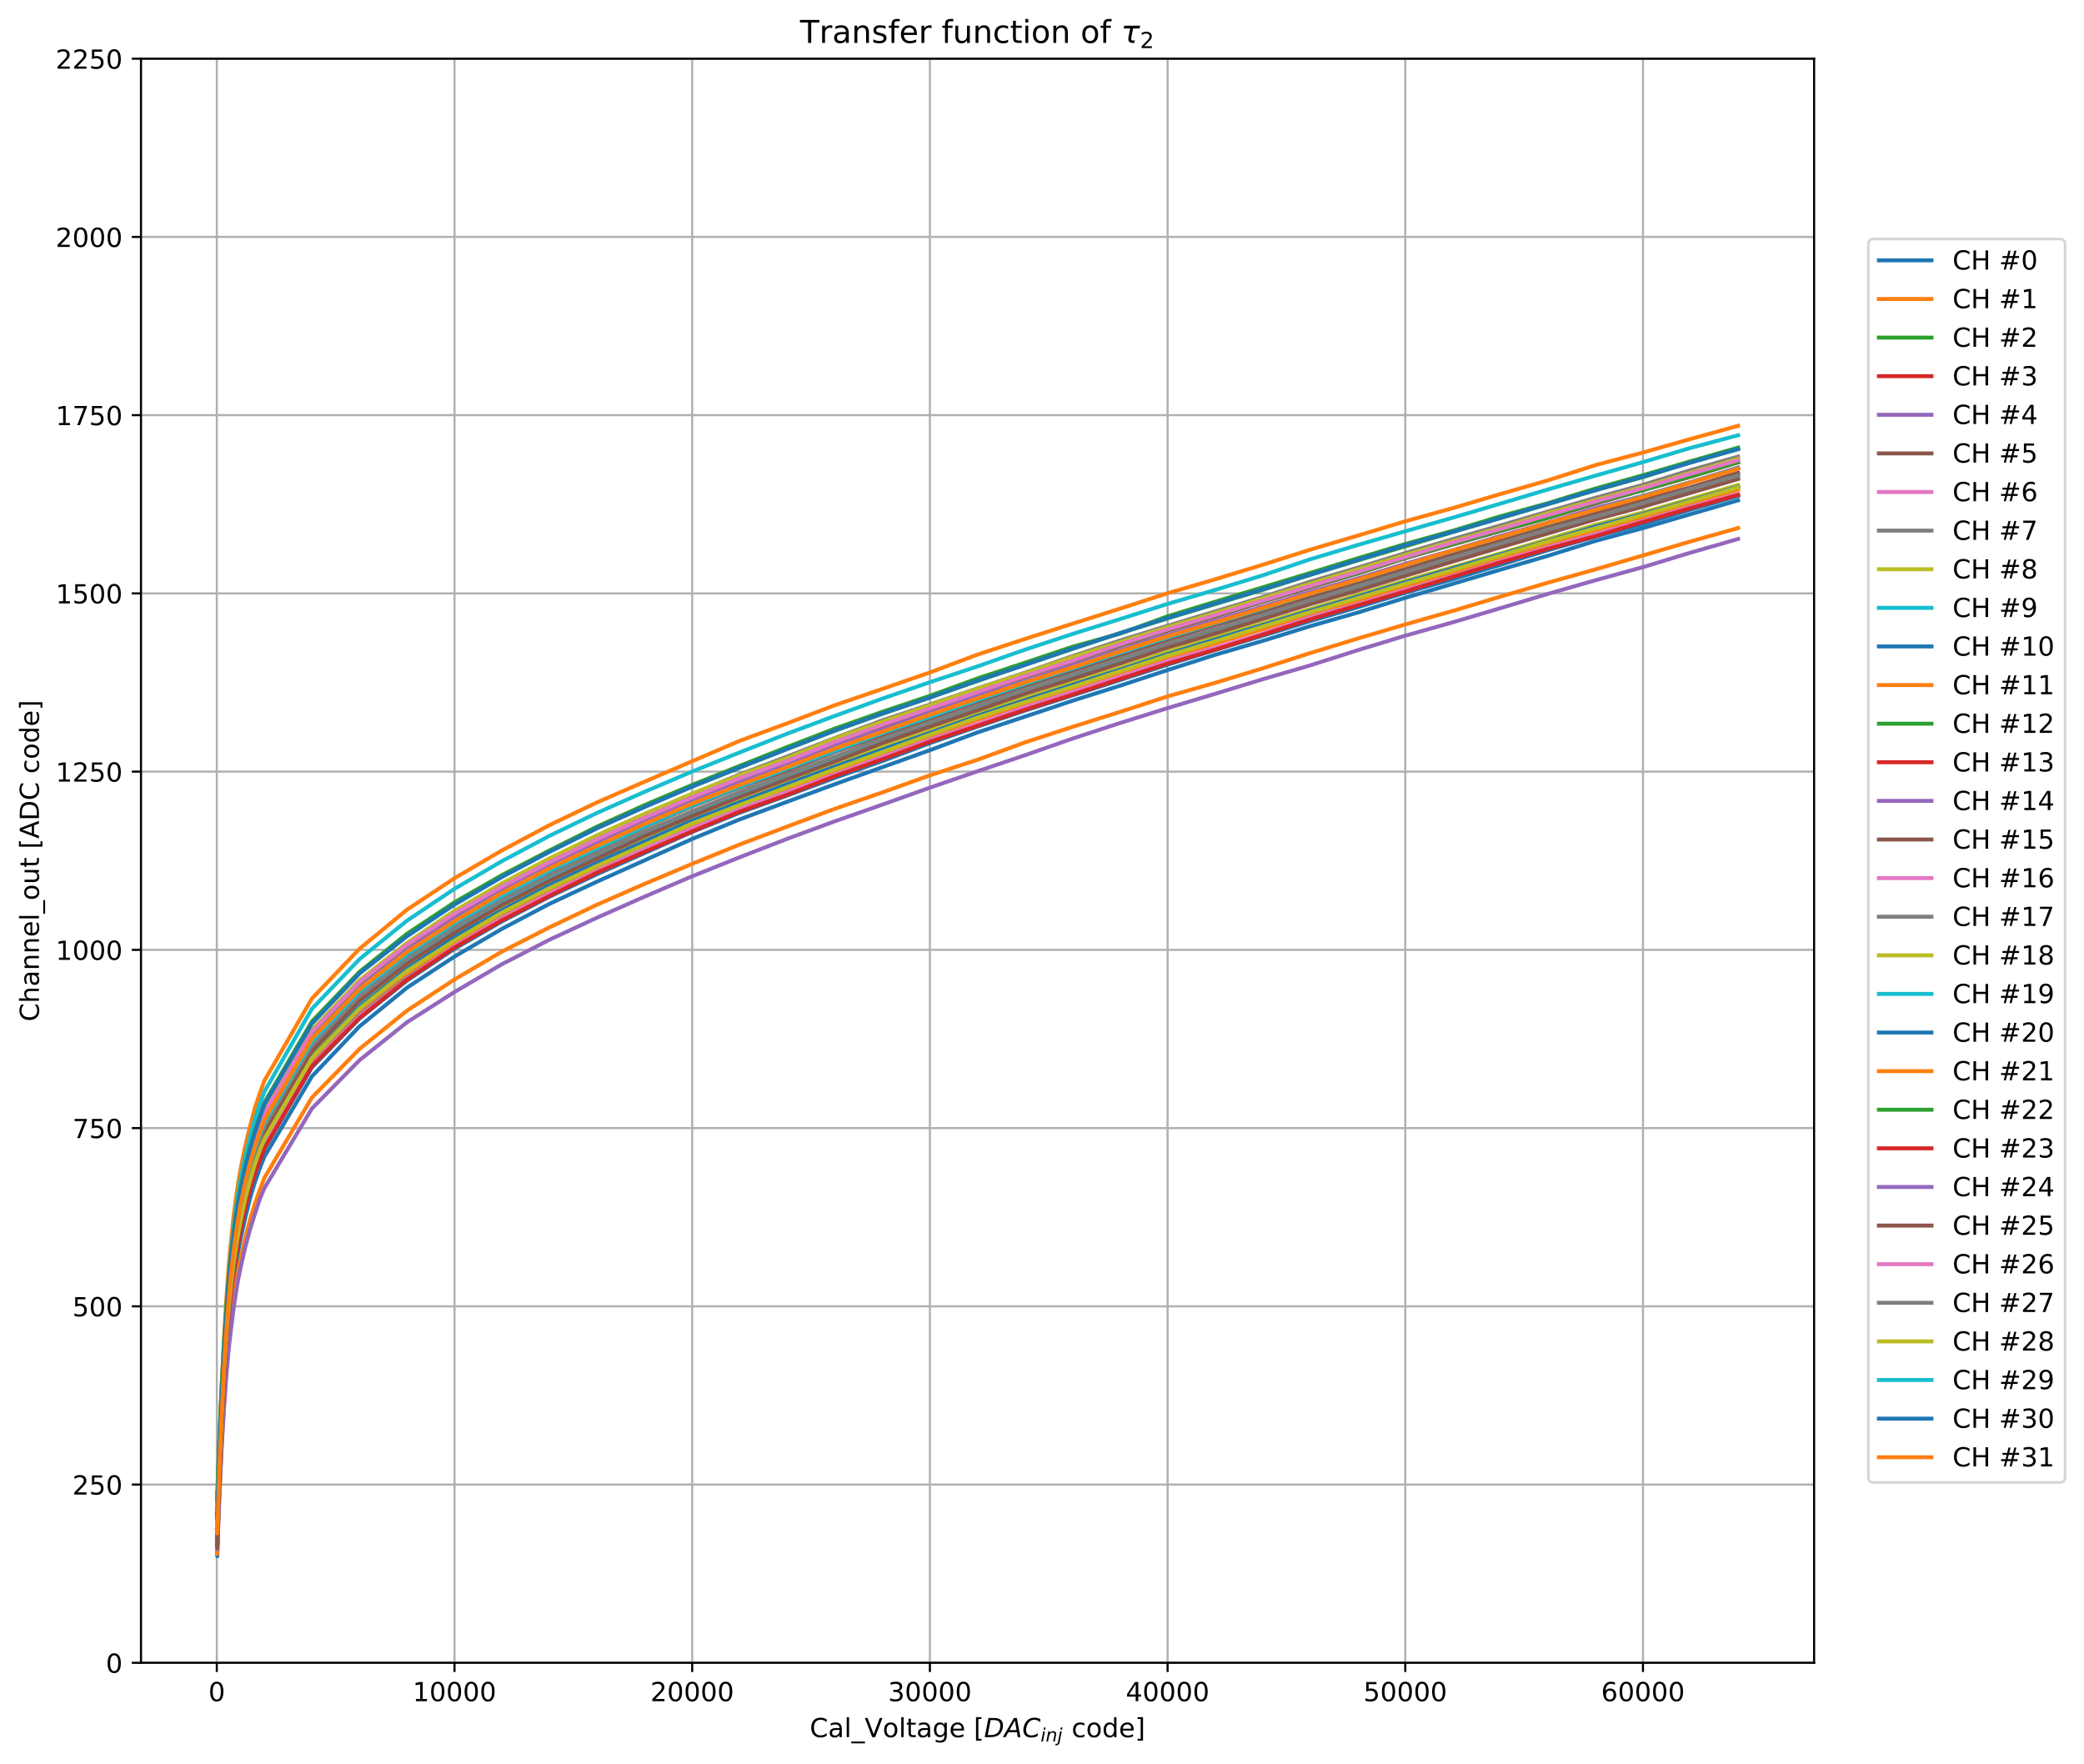 <?xml version="1.0" encoding="utf-8" standalone="no"?>
<!DOCTYPE svg PUBLIC "-//W3C//DTD SVG 1.1//EN"
  "http://www.w3.org/Graphics/SVG/1.1/DTD/svg11.dtd">
<!-- Created with matplotlib (https://matplotlib.org/) -->
<svg height="670.736pt" version="1.1" viewBox="0 0 792.344 670.736" width="792.344pt" xmlns="http://www.w3.org/2000/svg" xmlns:xlink="http://www.w3.org/1999/xlink">
 <defs>
  <style type="text/css">*{stroke-linecap:butt;stroke-linejoin:round;}</style>
 </defs>
 <g id="figure_1">
  <g id="patch_1">
   <path d="M 0 670.736 
L 792.344 670.736 
L 792.344 0 
L 0 0 
z
" style="fill:#ffffff;"/>
  </g>
  <g id="axes_1">
   <g id="patch_2">
    <path d="M 53.606 632.158 
L 689.726 632.158 
L 689.726 22.318 
L 53.606 22.318 
z
" style="fill:#ffffff;"/>
   </g>
   <g id="matplotlib.axis_1">
    <g id="xtick_1">
     <g id="line2d_1">
      <path clip-path="url(#p02785047f1)" d="M 82.43 632.158 
L 82.43 22.318 
" style="fill:none;stroke:#b0b0b0;stroke-linecap:square;stroke-width:0.8;"/>
     </g>
     <g id="line2d_2">
      <defs>
       <path d="M 0 0 
L 0 3.5 
" id="m2cf97d1948" style="stroke:#000000;stroke-width:0.8;"/>
      </defs>
      <g>
       <use style="stroke:#000000;stroke-width:0.8;" x="82.43" xlink:href="#m2cf97d1948" y="632.158"/>
      </g>
     </g>
     <g id="text_1">
      <!-- 0 -->
      <g transform="translate(79.249 646.757)scale(0.1 -0.1)">
       <defs>
        <path d="M 31.781 66.406 
Q 24.172 66.406 20.328 58.906 
Q 16.5 51.422 16.5 36.375 
Q 16.5 21.391 20.328 13.891 
Q 24.172 6.391 31.781 6.391 
Q 39.453 6.391 43.281 13.891 
Q 47.125 21.391 47.125 36.375 
Q 47.125 51.422 43.281 58.906 
Q 39.453 66.406 31.781 66.406 
z
M 31.781 74.219 
Q 44.047 74.219 50.516 64.516 
Q 56.984 54.828 56.984 36.375 
Q 56.984 17.969 50.516 8.266 
Q 44.047 -1.422 31.781 -1.422 
Q 19.531 -1.422 13.062 8.266 
Q 6.594 17.969 6.594 36.375 
Q 6.594 54.828 13.062 64.516 
Q 19.531 74.219 31.781 74.219 
z
" id="DejaVuSans-48"/>
       </defs>
       <use xlink:href="#DejaVuSans-48"/>
      </g>
     </g>
    </g>
    <g id="xtick_2">
     <g id="line2d_3">
      <path clip-path="url(#p02785047f1)" d="M 172.802 632.158 
L 172.802 22.318 
" style="fill:none;stroke:#b0b0b0;stroke-linecap:square;stroke-width:0.8;"/>
     </g>
     <g id="line2d_4">
      <g>
       <use style="stroke:#000000;stroke-width:0.8;" x="172.802" xlink:href="#m2cf97d1948" y="632.158"/>
      </g>
     </g>
     <g id="text_2">
      <!-- 10000 -->
      <g transform="translate(156.896 646.757)scale(0.1 -0.1)">
       <defs>
        <path d="M 12.406 8.297 
L 28.516 8.297 
L 28.516 63.922 
L 10.984 60.406 
L 10.984 69.391 
L 28.422 72.906 
L 38.281 72.906 
L 38.281 8.297 
L 54.391 8.297 
L 54.391 0 
L 12.406 0 
z
" id="DejaVuSans-49"/>
       </defs>
       <use xlink:href="#DejaVuSans-49"/>
       <use x="63.623" xlink:href="#DejaVuSans-48"/>
       <use x="127.246" xlink:href="#DejaVuSans-48"/>
       <use x="190.869" xlink:href="#DejaVuSans-48"/>
       <use x="254.492" xlink:href="#DejaVuSans-48"/>
      </g>
     </g>
    </g>
    <g id="xtick_3">
     <g id="line2d_5">
      <path clip-path="url(#p02785047f1)" d="M 263.175 632.158 
L 263.175 22.318 
" style="fill:none;stroke:#b0b0b0;stroke-linecap:square;stroke-width:0.8;"/>
     </g>
     <g id="line2d_6">
      <g>
       <use style="stroke:#000000;stroke-width:0.8;" x="263.175" xlink:href="#m2cf97d1948" y="632.158"/>
      </g>
     </g>
     <g id="text_3">
      <!-- 20000 -->
      <g transform="translate(247.268 646.757)scale(0.1 -0.1)">
       <defs>
        <path d="M 19.188 8.297 
L 53.609 8.297 
L 53.609 0 
L 7.328 0 
L 7.328 8.297 
Q 12.938 14.109 22.625 23.891 
Q 32.328 33.688 34.812 36.531 
Q 39.547 41.844 41.422 45.531 
Q 43.312 49.219 43.312 52.781 
Q 43.312 58.594 39.234 62.25 
Q 35.156 65.922 28.609 65.922 
Q 23.969 65.922 18.812 64.312 
Q 13.672 62.703 7.812 59.422 
L 7.812 69.391 
Q 13.766 71.781 18.938 73 
Q 24.125 74.219 28.422 74.219 
Q 39.75 74.219 46.484 68.547 
Q 53.219 62.891 53.219 53.422 
Q 53.219 48.922 51.531 44.891 
Q 49.859 40.875 45.406 35.406 
Q 44.188 33.984 37.641 27.219 
Q 31.109 20.453 19.188 8.297 
z
" id="DejaVuSans-50"/>
       </defs>
       <use xlink:href="#DejaVuSans-50"/>
       <use x="63.623" xlink:href="#DejaVuSans-48"/>
       <use x="127.246" xlink:href="#DejaVuSans-48"/>
       <use x="190.869" xlink:href="#DejaVuSans-48"/>
       <use x="254.492" xlink:href="#DejaVuSans-48"/>
      </g>
     </g>
    </g>
    <g id="xtick_4">
     <g id="line2d_7">
      <path clip-path="url(#p02785047f1)" d="M 353.547 632.158 
L 353.547 22.318 
" style="fill:none;stroke:#b0b0b0;stroke-linecap:square;stroke-width:0.8;"/>
     </g>
     <g id="line2d_8">
      <g>
       <use style="stroke:#000000;stroke-width:0.8;" x="353.547" xlink:href="#m2cf97d1948" y="632.158"/>
      </g>
     </g>
     <g id="text_4">
      <!-- 30000 -->
      <g transform="translate(337.64 646.757)scale(0.1 -0.1)">
       <defs>
        <path d="M 40.578 39.312 
Q 47.656 37.797 51.625 33 
Q 55.609 28.219 55.609 21.188 
Q 55.609 10.406 48.188 4.484 
Q 40.766 -1.422 27.094 -1.422 
Q 22.516 -1.422 17.656 -0.516 
Q 12.797 0.391 7.625 2.203 
L 7.625 11.719 
Q 11.719 9.328 16.594 8.109 
Q 21.484 6.891 26.812 6.891 
Q 36.078 6.891 40.938 10.547 
Q 45.797 14.203 45.797 21.188 
Q 45.797 27.641 41.281 31.266 
Q 36.766 34.906 28.719 34.906 
L 20.219 34.906 
L 20.219 43.016 
L 29.109 43.016 
Q 36.375 43.016 40.234 45.922 
Q 44.094 48.828 44.094 54.297 
Q 44.094 59.906 40.109 62.906 
Q 36.141 65.922 28.719 65.922 
Q 24.656 65.922 20.016 65.031 
Q 15.375 64.156 9.812 62.312 
L 9.812 71.094 
Q 15.438 72.656 20.344 73.438 
Q 25.25 74.219 29.594 74.219 
Q 40.828 74.219 47.359 69.109 
Q 53.906 64.016 53.906 55.328 
Q 53.906 49.266 50.438 45.094 
Q 46.969 40.922 40.578 39.312 
z
" id="DejaVuSans-51"/>
       </defs>
       <use xlink:href="#DejaVuSans-51"/>
       <use x="63.623" xlink:href="#DejaVuSans-48"/>
       <use x="127.246" xlink:href="#DejaVuSans-48"/>
       <use x="190.869" xlink:href="#DejaVuSans-48"/>
       <use x="254.492" xlink:href="#DejaVuSans-48"/>
      </g>
     </g>
    </g>
    <g id="xtick_5">
     <g id="line2d_9">
      <path clip-path="url(#p02785047f1)" d="M 443.919 632.158 
L 443.919 22.318 
" style="fill:none;stroke:#b0b0b0;stroke-linecap:square;stroke-width:0.8;"/>
     </g>
     <g id="line2d_10">
      <g>
       <use style="stroke:#000000;stroke-width:0.8;" x="443.919" xlink:href="#m2cf97d1948" y="632.158"/>
      </g>
     </g>
     <g id="text_5">
      <!-- 40000 -->
      <g transform="translate(428.012 646.757)scale(0.1 -0.1)">
       <defs>
        <path d="M 37.797 64.312 
L 12.891 25.391 
L 37.797 25.391 
z
M 35.203 72.906 
L 47.609 72.906 
L 47.609 25.391 
L 58.016 25.391 
L 58.016 17.188 
L 47.609 17.188 
L 47.609 0 
L 37.797 0 
L 37.797 17.188 
L 4.891 17.188 
L 4.891 26.703 
z
" id="DejaVuSans-52"/>
       </defs>
       <use xlink:href="#DejaVuSans-52"/>
       <use x="63.623" xlink:href="#DejaVuSans-48"/>
       <use x="127.246" xlink:href="#DejaVuSans-48"/>
       <use x="190.869" xlink:href="#DejaVuSans-48"/>
       <use x="254.492" xlink:href="#DejaVuSans-48"/>
      </g>
     </g>
    </g>
    <g id="xtick_6">
     <g id="line2d_11">
      <path clip-path="url(#p02785047f1)" d="M 534.291 632.158 
L 534.291 22.318 
" style="fill:none;stroke:#b0b0b0;stroke-linecap:square;stroke-width:0.8;"/>
     </g>
     <g id="line2d_12">
      <g>
       <use style="stroke:#000000;stroke-width:0.8;" x="534.291" xlink:href="#m2cf97d1948" y="632.158"/>
      </g>
     </g>
     <g id="text_6">
      <!-- 50000 -->
      <g transform="translate(518.385 646.757)scale(0.1 -0.1)">
       <defs>
        <path d="M 10.797 72.906 
L 49.516 72.906 
L 49.516 64.594 
L 19.828 64.594 
L 19.828 46.734 
Q 21.969 47.469 24.109 47.828 
Q 26.266 48.188 28.422 48.188 
Q 40.625 48.188 47.75 41.5 
Q 54.891 34.812 54.891 23.391 
Q 54.891 11.625 47.562 5.094 
Q 40.234 -1.422 26.906 -1.422 
Q 22.312 -1.422 17.547 -0.641 
Q 12.797 0.141 7.719 1.703 
L 7.719 11.625 
Q 12.109 9.234 16.797 8.062 
Q 21.484 6.891 26.703 6.891 
Q 35.156 6.891 40.078 11.328 
Q 45.016 15.766 45.016 23.391 
Q 45.016 31 40.078 35.438 
Q 35.156 39.891 26.703 39.891 
Q 22.75 39.891 18.812 39.016 
Q 14.891 38.141 10.797 36.281 
z
" id="DejaVuSans-53"/>
       </defs>
       <use xlink:href="#DejaVuSans-53"/>
       <use x="63.623" xlink:href="#DejaVuSans-48"/>
       <use x="127.246" xlink:href="#DejaVuSans-48"/>
       <use x="190.869" xlink:href="#DejaVuSans-48"/>
       <use x="254.492" xlink:href="#DejaVuSans-48"/>
      </g>
     </g>
    </g>
    <g id="xtick_7">
     <g id="line2d_13">
      <path clip-path="url(#p02785047f1)" d="M 624.663 632.158 
L 624.663 22.318 
" style="fill:none;stroke:#b0b0b0;stroke-linecap:square;stroke-width:0.8;"/>
     </g>
     <g id="line2d_14">
      <g>
       <use style="stroke:#000000;stroke-width:0.8;" x="624.663" xlink:href="#m2cf97d1948" y="632.158"/>
      </g>
     </g>
     <g id="text_7">
      <!-- 60000 -->
      <g transform="translate(608.757 646.757)scale(0.1 -0.1)">
       <defs>
        <path d="M 33.016 40.375 
Q 26.375 40.375 22.484 35.828 
Q 18.609 31.297 18.609 23.391 
Q 18.609 15.531 22.484 10.953 
Q 26.375 6.391 33.016 6.391 
Q 39.656 6.391 43.531 10.953 
Q 47.406 15.531 47.406 23.391 
Q 47.406 31.297 43.531 35.828 
Q 39.656 40.375 33.016 40.375 
z
M 52.594 71.297 
L 52.594 62.312 
Q 48.875 64.062 45.094 64.984 
Q 41.312 65.922 37.594 65.922 
Q 27.828 65.922 22.672 59.328 
Q 17.531 52.734 16.797 39.406 
Q 19.672 43.656 24.016 45.922 
Q 28.375 48.188 33.594 48.188 
Q 44.578 48.188 50.953 41.516 
Q 57.328 34.859 57.328 23.391 
Q 57.328 12.156 50.688 5.359 
Q 44.047 -1.422 33.016 -1.422 
Q 20.359 -1.422 13.672 8.266 
Q 6.984 17.969 6.984 36.375 
Q 6.984 53.656 15.188 63.938 
Q 23.391 74.219 37.203 74.219 
Q 40.922 74.219 44.703 73.484 
Q 48.484 72.75 52.594 71.297 
z
" id="DejaVuSans-54"/>
       </defs>
       <use xlink:href="#DejaVuSans-54"/>
       <use x="63.623" xlink:href="#DejaVuSans-48"/>
       <use x="127.246" xlink:href="#DejaVuSans-48"/>
       <use x="190.869" xlink:href="#DejaVuSans-48"/>
       <use x="254.492" xlink:href="#DejaVuSans-48"/>
      </g>
     </g>
    </g>
    <g id="text_8">
     <!-- Cal_Voltage [$DAC_{inj}$ code] -->
     <g transform="translate(307.866 660.436)scale(0.1 -0.1)">
      <defs>
       <path d="M 64.406 67.281 
L 64.406 56.891 
Q 59.422 61.531 53.781 63.812 
Q 48.141 66.109 41.797 66.109 
Q 29.297 66.109 22.656 58.469 
Q 16.016 50.828 16.016 36.375 
Q 16.016 21.969 22.656 14.328 
Q 29.297 6.688 41.797 6.688 
Q 48.141 6.688 53.781 8.984 
Q 59.422 11.281 64.406 15.922 
L 64.406 5.609 
Q 59.234 2.094 53.438 0.328 
Q 47.656 -1.422 41.219 -1.422 
Q 24.656 -1.422 15.125 8.703 
Q 5.609 18.844 5.609 36.375 
Q 5.609 53.953 15.125 64.078 
Q 24.656 74.219 41.219 74.219 
Q 47.75 74.219 53.531 72.484 
Q 59.328 70.75 64.406 67.281 
z
" id="DejaVuSans-67"/>
       <path d="M 34.281 27.484 
Q 23.391 27.484 19.188 25 
Q 14.984 22.516 14.984 16.5 
Q 14.984 11.719 18.141 8.906 
Q 21.297 6.109 26.703 6.109 
Q 34.188 6.109 38.703 11.406 
Q 43.219 16.703 43.219 25.484 
L 43.219 27.484 
z
M 52.203 31.203 
L 52.203 0 
L 43.219 0 
L 43.219 8.297 
Q 40.141 3.328 35.547 0.953 
Q 30.953 -1.422 24.312 -1.422 
Q 15.922 -1.422 10.953 3.297 
Q 6 8.016 6 15.922 
Q 6 25.141 12.172 29.828 
Q 18.359 34.516 30.609 34.516 
L 43.219 34.516 
L 43.219 35.406 
Q 43.219 41.609 39.141 45 
Q 35.062 48.391 27.688 48.391 
Q 23 48.391 18.547 47.266 
Q 14.109 46.141 10.016 43.891 
L 10.016 52.203 
Q 14.938 54.109 19.578 55.047 
Q 24.219 56 28.609 56 
Q 40.484 56 46.344 49.844 
Q 52.203 43.703 52.203 31.203 
z
" id="DejaVuSans-97"/>
       <path d="M 9.422 75.984 
L 18.406 75.984 
L 18.406 0 
L 9.422 0 
z
" id="DejaVuSans-108"/>
       <path d="M 50.984 -16.609 
L 50.984 -23.578 
L -0.984 -23.578 
L -0.984 -16.609 
z
" id="DejaVuSans-95"/>
       <path d="M 28.609 0 
L 0.781 72.906 
L 11.078 72.906 
L 34.188 11.531 
L 57.328 72.906 
L 67.578 72.906 
L 39.797 0 
z
" id="DejaVuSans-86"/>
       <path d="M 30.609 48.391 
Q 23.391 48.391 19.188 42.75 
Q 14.984 37.109 14.984 27.297 
Q 14.984 17.484 19.156 11.844 
Q 23.344 6.203 30.609 6.203 
Q 37.797 6.203 41.984 11.859 
Q 46.188 17.531 46.188 27.297 
Q 46.188 37.016 41.984 42.703 
Q 37.797 48.391 30.609 48.391 
z
M 30.609 56 
Q 42.328 56 49.016 48.375 
Q 55.719 40.766 55.719 27.297 
Q 55.719 13.875 49.016 6.219 
Q 42.328 -1.422 30.609 -1.422 
Q 18.844 -1.422 12.172 6.219 
Q 5.516 13.875 5.516 27.297 
Q 5.516 40.766 12.172 48.375 
Q 18.844 56 30.609 56 
z
" id="DejaVuSans-111"/>
       <path d="M 18.312 70.219 
L 18.312 54.688 
L 36.812 54.688 
L 36.812 47.703 
L 18.312 47.703 
L 18.312 18.016 
Q 18.312 11.328 20.141 9.422 
Q 21.969 7.516 27.594 7.516 
L 36.812 7.516 
L 36.812 0 
L 27.594 0 
Q 17.188 0 13.234 3.875 
Q 9.281 7.766 9.281 18.016 
L 9.281 47.703 
L 2.688 47.703 
L 2.688 54.688 
L 9.281 54.688 
L 9.281 70.219 
z
" id="DejaVuSans-116"/>
       <path d="M 45.406 27.984 
Q 45.406 37.75 41.375 43.109 
Q 37.359 48.484 30.078 48.484 
Q 22.859 48.484 18.828 43.109 
Q 14.797 37.75 14.797 27.984 
Q 14.797 18.266 18.828 12.891 
Q 22.859 7.516 30.078 7.516 
Q 37.359 7.516 41.375 12.891 
Q 45.406 18.266 45.406 27.984 
z
M 54.391 6.781 
Q 54.391 -7.172 48.188 -13.984 
Q 42 -20.797 29.203 -20.797 
Q 24.469 -20.797 20.266 -20.094 
Q 16.062 -19.391 12.109 -17.922 
L 12.109 -9.188 
Q 16.062 -11.328 19.922 -12.344 
Q 23.781 -13.375 27.781 -13.375 
Q 36.625 -13.375 41.016 -8.766 
Q 45.406 -4.156 45.406 5.172 
L 45.406 9.625 
Q 42.625 4.781 38.281 2.391 
Q 33.938 0 27.875 0 
Q 17.828 0 11.672 7.656 
Q 5.516 15.328 5.516 27.984 
Q 5.516 40.672 11.672 48.328 
Q 17.828 56 27.875 56 
Q 33.938 56 38.281 53.609 
Q 42.625 51.219 45.406 46.391 
L 45.406 54.688 
L 54.391 54.688 
z
" id="DejaVuSans-103"/>
       <path d="M 56.203 29.594 
L 56.203 25.203 
L 14.891 25.203 
Q 15.484 15.922 20.484 11.062 
Q 25.484 6.203 34.422 6.203 
Q 39.594 6.203 44.453 7.469 
Q 49.312 8.734 54.109 11.281 
L 54.109 2.781 
Q 49.266 0.734 44.188 -0.344 
Q 39.109 -1.422 33.891 -1.422 
Q 20.797 -1.422 13.156 6.188 
Q 5.516 13.812 5.516 26.812 
Q 5.516 40.234 12.766 48.109 
Q 20.016 56 32.328 56 
Q 43.359 56 49.781 48.891 
Q 56.203 41.797 56.203 29.594 
z
M 47.219 32.234 
Q 47.125 39.594 43.094 43.984 
Q 39.062 48.391 32.422 48.391 
Q 24.906 48.391 20.391 44.141 
Q 15.875 39.891 15.188 32.172 
z
" id="DejaVuSans-101"/>
       <path id="DejaVuSans-32"/>
       <path d="M 8.594 75.984 
L 29.297 75.984 
L 29.297 69 
L 17.578 69 
L 17.578 -6.203 
L 29.297 -6.203 
L 29.297 -13.188 
L 8.594 -13.188 
z
" id="DejaVuSans-91"/>
       <path d="M 16.891 72.906 
L 38.094 72.906 
Q 54.984 72.906 63.594 65.75 
Q 72.219 58.594 72.219 44.484 
Q 72.219 35.156 68.938 26.531 
Q 65.672 17.922 59.906 12.016 
Q 54.109 5.953 45.172 2.969 
Q 36.234 0 24.031 0 
L 2.688 0 
z
M 25.203 64.797 
L 14.203 8.109 
L 27.094 8.109 
Q 43.656 8.109 52.734 17.625 
Q 61.812 27.156 61.812 44.484 
Q 61.812 54.984 55.953 59.891 
Q 50.094 64.797 37.594 64.797 
z
" id="DejaVuSans-Oblique-68"/>
       <path d="M 36.812 72.906 
L 48 72.906 
L 61.531 0 
L 51.219 0 
L 48.188 18.703 
L 15.375 18.703 
L 5.078 0 
L -5.328 0 
z
M 40.375 63.188 
L 19.922 26.906 
L 46.688 26.906 
z
" id="DejaVuSans-Oblique-65"/>
       <path d="M 69.484 67.281 
L 67.484 56.891 
Q 62.797 61.625 57.547 63.922 
Q 52.297 66.219 46.188 66.219 
Q 37.844 66.219 31.516 62.203 
Q 25.203 58.203 20.609 50 
Q 17.672 44.734 16.125 38.844 
Q 14.594 32.953 14.594 27 
Q 14.594 17.047 19.75 11.812 
Q 24.906 6.594 34.719 6.594 
Q 41.5 6.594 47.75 8.766 
Q 54 10.938 59.906 15.281 
L 57.625 3.609 
Q 51.812 1.125 45.875 -0.141 
Q 39.938 -1.422 33.984 -1.422 
Q 19.969 -1.422 12.078 6.188 
Q 4.203 13.812 4.203 27.391 
Q 4.203 36.078 7.203 44.469 
Q 10.203 52.875 15.828 59.812 
Q 21.781 67.188 29.422 70.703 
Q 37.062 74.219 47.219 74.219 
Q 53.469 74.219 59.062 72.484 
Q 64.656 70.75 69.484 67.281 
z
" id="DejaVuSans-Oblique-67"/>
       <path d="M 18.312 75.984 
L 27.297 75.984 
L 25.094 64.594 
L 16.109 64.594 
z
M 14.203 54.688 
L 23.188 54.688 
L 12.5 0 
L 3.516 0 
z
" id="DejaVuSans-Oblique-105"/>
       <path d="M 55.719 33.016 
L 49.312 0 
L 40.281 0 
L 46.688 32.672 
Q 47.125 34.969 47.359 36.719 
Q 47.609 38.484 47.609 39.5 
Q 47.609 43.609 45.016 45.891 
Q 42.438 48.188 37.797 48.188 
Q 30.562 48.188 25.344 43.375 
Q 20.125 38.578 18.5 30.328 
L 12.5 0 
L 3.516 0 
L 14.109 54.688 
L 23.094 54.688 
L 21.297 46.094 
Q 25.047 50.828 30.312 53.406 
Q 35.594 56 41.406 56 
Q 48.641 56 52.609 52.094 
Q 56.594 48.188 56.594 41.109 
Q 56.594 39.359 56.375 37.359 
Q 56.156 35.359 55.719 33.016 
z
" id="DejaVuSans-Oblique-110"/>
       <path d="M 14.5 54.688 
L 23.484 54.688 
L 12.703 -0.984 
L 12.641 -1.219 
Q 10.844 -10.547 8.5 -14.016 
Q 6.297 -17.281 2.062 -19.031 
Q -2.156 -20.797 -7.906 -20.797 
L -11.281 -20.797 
L -9.812 -13.188 
L -7.516 -13.188 
Q -2.25 -13.188 -0.016 -10.984 
Q 2.203 -8.797 3.719 -0.984 
z
M 18.703 75.984 
L 27.688 75.984 
L 25.484 64.594 
L 16.5 64.594 
z
" id="DejaVuSans-Oblique-106"/>
       <path d="M 48.781 52.594 
L 48.781 44.188 
Q 44.969 46.297 41.141 47.344 
Q 37.312 48.391 33.406 48.391 
Q 24.656 48.391 19.812 42.844 
Q 14.984 37.312 14.984 27.297 
Q 14.984 17.281 19.812 11.734 
Q 24.656 6.203 33.406 6.203 
Q 37.312 6.203 41.141 7.25 
Q 44.969 8.297 48.781 10.406 
L 48.781 2.094 
Q 45.016 0.344 40.984 -0.531 
Q 36.969 -1.422 32.422 -1.422 
Q 20.062 -1.422 12.781 6.344 
Q 5.516 14.109 5.516 27.297 
Q 5.516 40.672 12.859 48.328 
Q 20.219 56 33.016 56 
Q 37.156 56 41.109 55.141 
Q 45.062 54.297 48.781 52.594 
z
" id="DejaVuSans-99"/>
       <path d="M 45.406 46.391 
L 45.406 75.984 
L 54.391 75.984 
L 54.391 0 
L 45.406 0 
L 45.406 8.203 
Q 42.578 3.328 38.25 0.953 
Q 33.938 -1.422 27.875 -1.422 
Q 17.969 -1.422 11.734 6.484 
Q 5.516 14.406 5.516 27.297 
Q 5.516 40.188 11.734 48.094 
Q 17.969 56 27.875 56 
Q 33.938 56 38.25 53.625 
Q 42.578 51.266 45.406 46.391 
z
M 14.797 27.297 
Q 14.797 17.391 18.875 11.75 
Q 22.953 6.109 30.078 6.109 
Q 37.203 6.109 41.297 11.75 
Q 45.406 17.391 45.406 27.297 
Q 45.406 37.203 41.297 42.844 
Q 37.203 48.484 30.078 48.484 
Q 22.953 48.484 18.875 42.844 
Q 14.797 37.203 14.797 27.297 
z
" id="DejaVuSans-100"/>
       <path d="M 30.422 75.984 
L 30.422 -13.188 
L 9.719 -13.188 
L 9.719 -6.203 
L 21.391 -6.203 
L 21.391 69 
L 9.719 69 
L 9.719 75.984 
z
" id="DejaVuSans-93"/>
      </defs>
      <use transform="translate(0 0.016)" xlink:href="#DejaVuSans-67"/>
      <use transform="translate(69.824 0.016)" xlink:href="#DejaVuSans-97"/>
      <use transform="translate(131.104 0.016)" xlink:href="#DejaVuSans-108"/>
      <use transform="translate(158.887 0.016)" xlink:href="#DejaVuSans-95"/>
      <use transform="translate(208.887 0.016)" xlink:href="#DejaVuSans-86"/>
      <use transform="translate(277.295 0.016)" xlink:href="#DejaVuSans-111"/>
      <use transform="translate(338.477 0.016)" xlink:href="#DejaVuSans-108"/>
      <use transform="translate(366.26 0.016)" xlink:href="#DejaVuSans-116"/>
      <use transform="translate(405.469 0.016)" xlink:href="#DejaVuSans-97"/>
      <use transform="translate(466.748 0.016)" xlink:href="#DejaVuSans-103"/>
      <use transform="translate(530.225 0.016)" xlink:href="#DejaVuSans-101"/>
      <use transform="translate(591.748 0.016)" xlink:href="#DejaVuSans-32"/>
      <use transform="translate(623.535 0.016)" xlink:href="#DejaVuSans-91"/>
      <use transform="translate(662.549 0.016)" xlink:href="#DejaVuSans-Oblique-68"/>
      <use transform="translate(739.551 0.016)" xlink:href="#DejaVuSans-Oblique-65"/>
      <use transform="translate(807.959 0.016)" xlink:href="#DejaVuSans-Oblique-67"/>
      <use transform="translate(877.783 -16.391)scale(0.7)" xlink:href="#DejaVuSans-Oblique-105"/>
      <use transform="translate(897.231 -16.391)scale(0.7)" xlink:href="#DejaVuSans-Oblique-110"/>
      <use transform="translate(941.597 -16.391)scale(0.7)" xlink:href="#DejaVuSans-Oblique-106"/>
      <use transform="translate(963.779 0.016)" xlink:href="#DejaVuSans-32"/>
      <use transform="translate(995.566 0.016)" xlink:href="#DejaVuSans-99"/>
      <use transform="translate(1050.547 0.016)" xlink:href="#DejaVuSans-111"/>
      <use transform="translate(1111.729 0.016)" xlink:href="#DejaVuSans-100"/>
      <use transform="translate(1175.205 0.016)" xlink:href="#DejaVuSans-101"/>
      <use transform="translate(1236.729 0.016)" xlink:href="#DejaVuSans-93"/>
     </g>
    </g>
   </g>
   <g id="matplotlib.axis_2">
    <g id="ytick_1">
     <g id="line2d_15">
      <path clip-path="url(#p02785047f1)" d="M 53.606 632.158 
L 689.726 632.158 
" style="fill:none;stroke:#b0b0b0;stroke-linecap:square;stroke-width:0.8;"/>
     </g>
     <g id="line2d_16">
      <defs>
       <path d="M 0 0 
L -3.5 0 
" id="md8be2dde79" style="stroke:#000000;stroke-width:0.8;"/>
      </defs>
      <g>
       <use style="stroke:#000000;stroke-width:0.8;" x="53.606" xlink:href="#md8be2dde79" y="632.158"/>
      </g>
     </g>
     <g id="text_9">
      <!-- 0 -->
      <g transform="translate(40.244 635.957)scale(0.1 -0.1)">
       <use xlink:href="#DejaVuSans-48"/>
      </g>
     </g>
    </g>
    <g id="ytick_2">
     <g id="line2d_17">
      <path clip-path="url(#p02785047f1)" d="M 53.606 564.398 
L 689.726 564.398 
" style="fill:none;stroke:#b0b0b0;stroke-linecap:square;stroke-width:0.8;"/>
     </g>
     <g id="line2d_18">
      <g>
       <use style="stroke:#000000;stroke-width:0.8;" x="53.606" xlink:href="#md8be2dde79" y="564.398"/>
      </g>
     </g>
     <g id="text_10">
      <!-- 250 -->
      <g transform="translate(27.519 568.197)scale(0.1 -0.1)">
       <use xlink:href="#DejaVuSans-50"/>
       <use x="63.623" xlink:href="#DejaVuSans-53"/>
       <use x="127.246" xlink:href="#DejaVuSans-48"/>
      </g>
     </g>
    </g>
    <g id="ytick_3">
     <g id="line2d_19">
      <path clip-path="url(#p02785047f1)" d="M 53.606 496.638 
L 689.726 496.638 
" style="fill:none;stroke:#b0b0b0;stroke-linecap:square;stroke-width:0.8;"/>
     </g>
     <g id="line2d_20">
      <g>
       <use style="stroke:#000000;stroke-width:0.8;" x="53.606" xlink:href="#md8be2dde79" y="496.638"/>
      </g>
     </g>
     <g id="text_11">
      <!-- 500 -->
      <g transform="translate(27.519 500.437)scale(0.1 -0.1)">
       <use xlink:href="#DejaVuSans-53"/>
       <use x="63.623" xlink:href="#DejaVuSans-48"/>
       <use x="127.246" xlink:href="#DejaVuSans-48"/>
      </g>
     </g>
    </g>
    <g id="ytick_4">
     <g id="line2d_21">
      <path clip-path="url(#p02785047f1)" d="M 53.606 428.878 
L 689.726 428.878 
" style="fill:none;stroke:#b0b0b0;stroke-linecap:square;stroke-width:0.8;"/>
     </g>
     <g id="line2d_22">
      <g>
       <use style="stroke:#000000;stroke-width:0.8;" x="53.606" xlink:href="#md8be2dde79" y="428.878"/>
      </g>
     </g>
     <g id="text_12">
      <!-- 750 -->
      <g transform="translate(27.519 432.677)scale(0.1 -0.1)">
       <defs>
        <path d="M 8.203 72.906 
L 55.078 72.906 
L 55.078 68.703 
L 28.609 0 
L 18.312 0 
L 43.219 64.594 
L 8.203 64.594 
z
" id="DejaVuSans-55"/>
       </defs>
       <use xlink:href="#DejaVuSans-55"/>
       <use x="63.623" xlink:href="#DejaVuSans-53"/>
       <use x="127.246" xlink:href="#DejaVuSans-48"/>
      </g>
     </g>
    </g>
    <g id="ytick_5">
     <g id="line2d_23">
      <path clip-path="url(#p02785047f1)" d="M 53.606 361.118 
L 689.726 361.118 
" style="fill:none;stroke:#b0b0b0;stroke-linecap:square;stroke-width:0.8;"/>
     </g>
     <g id="line2d_24">
      <g>
       <use style="stroke:#000000;stroke-width:0.8;" x="53.606" xlink:href="#md8be2dde79" y="361.118"/>
      </g>
     </g>
     <g id="text_13">
      <!-- 1000 -->
      <g transform="translate(21.156 364.917)scale(0.1 -0.1)">
       <use xlink:href="#DejaVuSans-49"/>
       <use x="63.623" xlink:href="#DejaVuSans-48"/>
       <use x="127.246" xlink:href="#DejaVuSans-48"/>
       <use x="190.869" xlink:href="#DejaVuSans-48"/>
      </g>
     </g>
    </g>
    <g id="ytick_6">
     <g id="line2d_25">
      <path clip-path="url(#p02785047f1)" d="M 53.606 293.358 
L 689.726 293.358 
" style="fill:none;stroke:#b0b0b0;stroke-linecap:square;stroke-width:0.8;"/>
     </g>
     <g id="line2d_26">
      <g>
       <use style="stroke:#000000;stroke-width:0.8;" x="53.606" xlink:href="#md8be2dde79" y="293.358"/>
      </g>
     </g>
     <g id="text_14">
      <!-- 1250 -->
      <g transform="translate(21.156 297.157)scale(0.1 -0.1)">
       <use xlink:href="#DejaVuSans-49"/>
       <use x="63.623" xlink:href="#DejaVuSans-50"/>
       <use x="127.246" xlink:href="#DejaVuSans-53"/>
       <use x="190.869" xlink:href="#DejaVuSans-48"/>
      </g>
     </g>
    </g>
    <g id="ytick_7">
     <g id="line2d_27">
      <path clip-path="url(#p02785047f1)" d="M 53.606 225.598 
L 689.726 225.598 
" style="fill:none;stroke:#b0b0b0;stroke-linecap:square;stroke-width:0.8;"/>
     </g>
     <g id="line2d_28">
      <g>
       <use style="stroke:#000000;stroke-width:0.8;" x="53.606" xlink:href="#md8be2dde79" y="225.598"/>
      </g>
     </g>
     <g id="text_15">
      <!-- 1500 -->
      <g transform="translate(21.156 229.397)scale(0.1 -0.1)">
       <use xlink:href="#DejaVuSans-49"/>
       <use x="63.623" xlink:href="#DejaVuSans-53"/>
       <use x="127.246" xlink:href="#DejaVuSans-48"/>
       <use x="190.869" xlink:href="#DejaVuSans-48"/>
      </g>
     </g>
    </g>
    <g id="ytick_8">
     <g id="line2d_29">
      <path clip-path="url(#p02785047f1)" d="M 53.606 157.838 
L 689.726 157.838 
" style="fill:none;stroke:#b0b0b0;stroke-linecap:square;stroke-width:0.8;"/>
     </g>
     <g id="line2d_30">
      <g>
       <use style="stroke:#000000;stroke-width:0.8;" x="53.606" xlink:href="#md8be2dde79" y="157.838"/>
      </g>
     </g>
     <g id="text_16">
      <!-- 1750 -->
      <g transform="translate(21.156 161.637)scale(0.1 -0.1)">
       <use xlink:href="#DejaVuSans-49"/>
       <use x="63.623" xlink:href="#DejaVuSans-55"/>
       <use x="127.246" xlink:href="#DejaVuSans-53"/>
       <use x="190.869" xlink:href="#DejaVuSans-48"/>
      </g>
     </g>
    </g>
    <g id="ytick_9">
     <g id="line2d_31">
      <path clip-path="url(#p02785047f1)" d="M 53.606 90.078 
L 689.726 90.078 
" style="fill:none;stroke:#b0b0b0;stroke-linecap:square;stroke-width:0.8;"/>
     </g>
     <g id="line2d_32">
      <g>
       <use style="stroke:#000000;stroke-width:0.8;" x="53.606" xlink:href="#md8be2dde79" y="90.078"/>
      </g>
     </g>
     <g id="text_17">
      <!-- 2000 -->
      <g transform="translate(21.156 93.877)scale(0.1 -0.1)">
       <use xlink:href="#DejaVuSans-50"/>
       <use x="63.623" xlink:href="#DejaVuSans-48"/>
       <use x="127.246" xlink:href="#DejaVuSans-48"/>
       <use x="190.869" xlink:href="#DejaVuSans-48"/>
      </g>
     </g>
    </g>
    <g id="ytick_10">
     <g id="line2d_33">
      <path clip-path="url(#p02785047f1)" d="M 53.606 22.318 
L 689.726 22.318 
" style="fill:none;stroke:#b0b0b0;stroke-linecap:square;stroke-width:0.8;"/>
     </g>
     <g id="line2d_34">
      <g>
       <use style="stroke:#000000;stroke-width:0.8;" x="53.606" xlink:href="#md8be2dde79" y="22.318"/>
      </g>
     </g>
     <g id="text_18">
      <!-- 2250 -->
      <g transform="translate(21.156 26.117)scale(0.1 -0.1)">
       <use xlink:href="#DejaVuSans-50"/>
       <use x="63.623" xlink:href="#DejaVuSans-50"/>
       <use x="127.246" xlink:href="#DejaVuSans-53"/>
       <use x="190.869" xlink:href="#DejaVuSans-48"/>
      </g>
     </g>
    </g>
    <g id="text_19">
     <!-- Channel_out [ADC code] -->
     <g transform="translate(14.798 388.355)rotate(-90)scale(0.1 -0.1)">
      <defs>
       <path d="M 54.891 33.016 
L 54.891 0 
L 45.906 0 
L 45.906 32.719 
Q 45.906 40.484 42.875 44.328 
Q 39.844 48.188 33.797 48.188 
Q 26.516 48.188 22.312 43.547 
Q 18.109 38.922 18.109 30.906 
L 18.109 0 
L 9.078 0 
L 9.078 75.984 
L 18.109 75.984 
L 18.109 46.188 
Q 21.344 51.125 25.703 53.562 
Q 30.078 56 35.797 56 
Q 45.219 56 50.047 50.172 
Q 54.891 44.344 54.891 33.016 
z
" id="DejaVuSans-104"/>
       <path d="M 54.891 33.016 
L 54.891 0 
L 45.906 0 
L 45.906 32.719 
Q 45.906 40.484 42.875 44.328 
Q 39.844 48.188 33.797 48.188 
Q 26.516 48.188 22.312 43.547 
Q 18.109 38.922 18.109 30.906 
L 18.109 0 
L 9.078 0 
L 9.078 54.688 
L 18.109 54.688 
L 18.109 46.188 
Q 21.344 51.125 25.703 53.562 
Q 30.078 56 35.797 56 
Q 45.219 56 50.047 50.172 
Q 54.891 44.344 54.891 33.016 
z
" id="DejaVuSans-110"/>
       <path d="M 8.5 21.578 
L 8.5 54.688 
L 17.484 54.688 
L 17.484 21.922 
Q 17.484 14.156 20.5 10.266 
Q 23.531 6.391 29.594 6.391 
Q 36.859 6.391 41.078 11.031 
Q 45.312 15.672 45.312 23.688 
L 45.312 54.688 
L 54.297 54.688 
L 54.297 0 
L 45.312 0 
L 45.312 8.406 
Q 42.047 3.422 37.719 1 
Q 33.406 -1.422 27.688 -1.422 
Q 18.266 -1.422 13.375 4.438 
Q 8.5 10.297 8.5 21.578 
z
M 31.109 56 
z
" id="DejaVuSans-117"/>
       <path d="M 34.188 63.188 
L 20.797 26.906 
L 47.609 26.906 
z
M 28.609 72.906 
L 39.797 72.906 
L 67.578 0 
L 57.328 0 
L 50.688 18.703 
L 17.828 18.703 
L 11.188 0 
L 0.781 0 
z
" id="DejaVuSans-65"/>
       <path d="M 19.672 64.797 
L 19.672 8.109 
L 31.594 8.109 
Q 46.688 8.109 53.688 14.938 
Q 60.688 21.781 60.688 36.531 
Q 60.688 51.172 53.688 57.984 
Q 46.688 64.797 31.594 64.797 
z
M 9.812 72.906 
L 30.078 72.906 
Q 51.266 72.906 61.172 64.094 
Q 71.094 55.281 71.094 36.531 
Q 71.094 17.672 61.125 8.828 
Q 51.172 0 30.078 0 
L 9.812 0 
z
" id="DejaVuSans-68"/>
      </defs>
      <use xlink:href="#DejaVuSans-67"/>
      <use x="69.824" xlink:href="#DejaVuSans-104"/>
      <use x="133.203" xlink:href="#DejaVuSans-97"/>
      <use x="194.482" xlink:href="#DejaVuSans-110"/>
      <use x="257.861" xlink:href="#DejaVuSans-110"/>
      <use x="321.24" xlink:href="#DejaVuSans-101"/>
      <use x="382.764" xlink:href="#DejaVuSans-108"/>
      <use x="410.547" xlink:href="#DejaVuSans-95"/>
      <use x="460.547" xlink:href="#DejaVuSans-111"/>
      <use x="521.729" xlink:href="#DejaVuSans-117"/>
      <use x="585.107" xlink:href="#DejaVuSans-116"/>
      <use x="624.316" xlink:href="#DejaVuSans-32"/>
      <use x="656.104" xlink:href="#DejaVuSans-91"/>
      <use x="695.117" xlink:href="#DejaVuSans-65"/>
      <use x="763.525" xlink:href="#DejaVuSans-68"/>
      <use x="840.527" xlink:href="#DejaVuSans-67"/>
      <use x="910.352" xlink:href="#DejaVuSans-32"/>
      <use x="942.139" xlink:href="#DejaVuSans-99"/>
      <use x="997.119" xlink:href="#DejaVuSans-111"/>
      <use x="1058.301" xlink:href="#DejaVuSans-100"/>
      <use x="1121.777" xlink:href="#DejaVuSans-101"/>
      <use x="1183.301" xlink:href="#DejaVuSans-93"/>
     </g>
    </g>
   </g>
   <g id="line2d_35">
    <path clip-path="url(#p02785047f1)" d="M 82.521 584.273 
L 82.611 585.371 
L 82.702 582.631 
L 82.792 579.812 
L 82.882 577.43 
L 82.973 574.473 
L 83.063 572.201 
L 83.153 570.085 
L 83.244 567.754 
L 83.334 565.23 
L 84.238 545.146 
L 85.142 528.697 
L 86.045 515.437 
L 86.949 504.374 
L 87.853 495.801 
L 88.756 487.9 
L 89.66 481.552 
L 90.564 475.738 
L 91.468 470.987 
L 93.275 462.831 
L 95.083 455.543 
L 96.89 449.483 
L 98.697 444.382 
L 100.505 439.769 
L 118.579 409.233 
L 136.654 390.231 
L 154.728 375.497 
L 172.802 363.671 
L 190.877 353.101 
L 208.951 343.601 
L 227.026 335.161 
L 245.1 327.065 
L 263.175 318.939 
L 281.249 311.507 
L 299.323 304.796 
L 317.398 298.137 
L 335.472 291.661 
L 353.547 285.208 
L 371.621 278.454 
L 389.695 272.439 
L 407.77 266.406 
L 425.844 260.682 
L 443.919 254.746 
L 461.993 248.948 
L 480.068 243.649 
L 498.142 238.052 
L 516.216 232.889 
L 534.291 227.273 
L 552.365 221.966 
L 570.44 216.594 
L 588.514 211.306 
L 606.588 205.641 
L 624.663 200.776 
L 642.737 195.472 
L 660.812 190.222 
" style="fill:none;stroke:#1f77b4;stroke-linecap:square;stroke-width:1.5;"/>
   </g>
   <g id="line2d_36">
    <path clip-path="url(#p02785047f1)" d="M 82.521 586.672 
L 82.611 587.93 
L 82.702 584.87 
L 82.792 581.75 
L 82.882 579.148 
L 82.973 576.232 
L 83.063 573.733 
L 83.153 571.524 
L 83.244 568.935 
L 83.334 566.328 
L 84.238 544.723 
L 85.142 527.192 
L 86.045 513.05 
L 86.949 501.49 
L 87.853 492.212 
L 88.756 484.298 
L 89.66 477.589 
L 90.564 471.86 
L 91.468 466.683 
L 93.275 458.183 
L 95.083 451.074 
L 96.89 444.907 
L 98.697 439.628 
L 100.505 434.995 
L 118.579 404.189 
L 136.654 385.233 
L 154.728 370.938 
L 172.802 358.971 
L 190.877 348.406 
L 208.951 338.806 
L 227.026 330.1 
L 245.1 322.126 
L 263.175 313.973 
L 281.249 306.645 
L 299.323 300.056 
L 317.398 293.366 
L 335.472 287.002 
L 353.547 280.411 
L 371.621 273.618 
L 389.695 267.72 
L 407.77 261.955 
L 425.844 256.22 
L 443.919 250.349 
L 461.993 244.666 
L 480.068 239.191 
L 498.142 233.531 
L 516.216 228.417 
L 534.291 222.825 
L 552.365 217.67 
L 570.44 212.285 
L 588.514 207.097 
L 606.588 201.744 
L 624.663 196.686 
L 642.737 191.382 
L 660.812 186.162 
" style="fill:none;stroke:#ff7f0e;stroke-linecap:square;stroke-width:1.5;"/>
   </g>
   <g id="line2d_37">
    <path clip-path="url(#p02785047f1)" d="M 82.521 578.156 
L 82.611 579.641 
L 82.702 576.451 
L 82.792 573.304 
L 82.882 570.608 
L 82.973 567.333 
L 83.063 564.466 
L 83.153 561.997 
L 83.244 559.446 
L 83.334 556.72 
L 84.238 534.429 
L 85.142 515.877 
L 86.045 500.996 
L 86.949 488.472 
L 87.853 478.768 
L 88.756 470.588 
L 89.66 463.674 
L 90.564 457.394 
L 91.468 452.236 
L 93.275 443.238 
L 95.083 436.085 
L 96.89 429.919 
L 98.697 424.262 
L 100.505 419.216 
L 118.579 388.36 
L 136.654 369.504 
L 154.728 355.012 
L 172.802 343.032 
L 190.877 332.683 
L 208.951 323.316 
L 227.026 314.253 
L 245.1 306.067 
L 263.175 298.402 
L 281.249 291.165 
L 299.323 283.986 
L 317.398 276.993 
L 335.472 270.615 
L 353.547 264.533 
L 371.621 257.933 
L 389.695 251.946 
L 407.77 245.877 
L 425.844 240.874 
L 443.919 234.309 
L 461.993 228.764 
L 480.068 223.3 
L 498.142 217.825 
L 516.216 212.233 
L 534.291 206.82 
L 552.365 201.771 
L 570.44 196.288 
L 588.514 191.301 
L 606.588 185.723 
L 624.663 180.665 
L 642.737 175.364 
L 660.812 170.181 
" style="fill:none;stroke:#2ca02c;stroke-linecap:square;stroke-width:1.5;"/>
   </g>
   <g id="line2d_38">
    <path clip-path="url(#p02785047f1)" d="M 82.521 582.276 
L 82.611 583.645 
L 82.702 580.544 
L 82.792 577.511 
L 82.882 574.849 
L 82.973 571.882 
L 83.063 569.307 
L 83.153 567.13 
L 83.244 564.588 
L 83.334 561.522 
L 84.238 540.433 
L 85.142 522.756 
L 86.045 508.594 
L 86.949 497.08 
L 87.853 487.797 
L 88.756 479.956 
L 89.66 473.396 
L 90.564 467.485 
L 91.468 462.804 
L 93.275 454.066 
L 95.083 446.91 
L 96.89 440.855 
L 98.697 435.754 
L 100.505 431.06 
L 118.579 400.663 
L 136.654 381.853 
L 154.728 367.547 
L 172.802 355.849 
L 190.877 345.482 
L 208.951 336.193 
L 227.026 327.634 
L 245.1 319.5 
L 263.175 311.618 
L 281.249 304.446 
L 299.323 297.909 
L 317.398 291.1 
L 335.472 284.338 
L 353.547 278.399 
L 371.621 271.751 
L 389.695 265.837 
L 407.77 260.028 
L 425.844 254.204 
L 443.919 248.371 
L 461.993 242.798 
L 480.068 237.616 
L 498.142 231.943 
L 516.216 226.785 
L 534.291 221.05 
L 552.365 216.025 
L 570.44 210.74 
L 588.514 205.425 
L 606.588 200.053 
L 624.663 195.353 
L 642.737 190.043 
L 660.812 184.85 
" style="fill:none;stroke:#d62728;stroke-linecap:square;stroke-width:1.5;"/>
   </g>
   <g id="line2d_39">
    <path clip-path="url(#p02785047f1)" d="M 82.521 582.241 
L 82.611 583.607 
L 82.702 580.202 
L 82.792 577.571 
L 82.882 575.096 
L 82.973 571.713 
L 83.063 569.052 
L 83.153 567.835 
L 83.244 564.544 
L 83.334 562.002 
L 84.238 540.853 
L 85.142 523.2 
L 86.045 509.594 
L 86.949 498.487 
L 87.853 489.084 
L 88.756 481.406 
L 89.66 475.066 
L 90.564 469.502 
L 91.468 464.788 
L 93.275 455.632 
L 95.083 448.824 
L 96.89 442.964 
L 98.697 437.663 
L 100.505 432.941 
L 118.579 402.506 
L 136.654 383.658 
L 154.728 369.095 
L 172.802 357.427 
L 190.877 347.057 
L 208.951 337.719 
L 227.026 329.181 
L 245.1 321.153 
L 263.175 312.832 
L 281.249 305.831 
L 299.323 299.034 
L 317.398 292.082 
L 335.472 285.769 
L 353.547 279.278 
L 371.621 272.781 
L 389.695 266.658 
L 407.77 260.909 
L 425.844 255.171 
L 443.919 248.913 
L 461.993 243.289 
L 480.068 238.136 
L 498.142 232.754 
L 516.216 227.314 
L 534.291 221.763 
L 552.365 216.505 
L 570.44 211.168 
L 588.514 205.698 
L 606.588 200.427 
L 624.663 195.683 
L 642.737 190.428 
L 660.812 185.021 
" style="fill:none;stroke:#9467bd;stroke-linecap:square;stroke-width:1.5;"/>
   </g>
   <g id="line2d_40">
    <path clip-path="url(#p02785047f1)" d="M 82.521 581.631 
L 82.611 583.252 
L 82.702 580.007 
L 82.792 576.752 
L 82.882 573.944 
L 82.973 570.914 
L 83.063 568.182 
L 83.153 565.742 
L 83.244 563.078 
L 83.334 560.2 
L 84.238 538.153 
L 85.142 519.807 
L 86.045 504.826 
L 86.949 492.407 
L 87.853 482.883 
L 88.756 474.497 
L 89.66 467.737 
L 90.564 461.663 
L 91.468 456.402 
L 93.275 447.558 
L 95.083 440.46 
L 96.89 434.188 
L 98.697 428.829 
L 100.505 423.875 
L 118.579 393.074 
L 136.654 373.927 
L 154.728 359.435 
L 172.802 347.775 
L 190.877 337.389 
L 208.951 328.089 
L 227.026 319.364 
L 245.1 311.033 
L 263.175 303.395 
L 281.249 296.104 
L 299.323 289.507 
L 317.398 282.324 
L 335.472 275.971 
L 353.547 269.905 
L 371.621 263.311 
L 389.695 257.434 
L 407.77 251.461 
L 425.844 245.552 
L 443.919 239.774 
L 461.993 234.407 
L 480.068 228.818 
L 498.142 223.33 
L 516.216 218.069 
L 534.291 212.244 
L 552.365 207.032 
L 570.44 201.898 
L 588.514 196.922 
L 606.588 191.463 
L 624.663 186.371 
L 642.737 181.275 
L 660.812 175.789 
" style="fill:none;stroke:#8c564b;stroke-linecap:square;stroke-width:1.5;"/>
   </g>
   <g id="line2d_41">
    <path clip-path="url(#p02785047f1)" d="M 82.521 585.973 
L 82.611 587.13 
L 82.702 583.965 
L 82.792 580.78 
L 82.882 578.232 
L 82.973 575.017 
L 83.063 572.337 
L 83.153 570.068 
L 83.244 567.621 
L 83.334 564.515 
L 84.238 542.425 
L 85.142 524.019 
L 86.045 509.344 
L 86.949 497.476 
L 87.853 487.572 
L 88.756 479.172 
L 89.66 472.532 
L 90.564 466.742 
L 91.468 461.549 
L 93.275 452.453 
L 95.083 445.363 
L 96.89 439.289 
L 98.697 433.83 
L 100.505 429.084 
L 118.579 397.947 
L 136.654 378.874 
L 154.728 364.438 
L 172.802 352.605 
L 190.877 342.349 
L 208.951 333.06 
L 227.026 324.403 
L 245.1 316.445 
L 263.175 308.504 
L 281.249 301.31 
L 299.323 294.521 
L 317.398 287.734 
L 335.472 280.852 
L 353.547 274.711 
L 371.621 268.306 
L 389.695 262.4 
L 407.77 256.562 
L 425.844 250.588 
L 443.919 244.679 
L 461.993 239.131 
L 480.068 233.643 
L 498.142 228.279 
L 516.216 222.831 
L 534.291 217.35 
L 552.365 212.06 
L 570.44 206.614 
L 588.514 201.508 
L 606.588 196.076 
L 624.663 191.184 
L 642.737 185.845 
L 660.812 180.619 
" style="fill:none;stroke:#e377c2;stroke-linecap:square;stroke-width:1.5;"/>
   </g>
   <g id="line2d_42">
    <path clip-path="url(#p02785047f1)" d="M 82.521 586.71 
L 82.611 588.228 
L 82.702 585.011 
L 82.792 581.964 
L 82.882 579.335 
L 82.973 576.218 
L 83.063 573.7 
L 83.153 571.543 
L 83.244 569.179 
L 83.334 566.431 
L 84.238 544.967 
L 85.142 527.596 
L 86.045 513.334 
L 86.949 502.064 
L 87.853 492.681 
L 88.756 484.91 
L 89.66 478.253 
L 90.564 472.589 
L 91.468 467.49 
L 93.275 458.991 
L 95.083 451.827 
L 96.89 445.729 
L 98.697 440.533 
L 100.505 435.841 
L 118.579 405.032 
L 136.654 385.994 
L 154.728 371.775 
L 172.802 359.982 
L 190.877 349.913 
L 208.951 340.389 
L 227.026 331.976 
L 245.1 323.777 
L 263.175 315.955 
L 281.249 308.666 
L 299.323 301.899 
L 317.398 295.201 
L 335.472 288.805 
L 353.547 282.17 
L 371.621 275.814 
L 389.695 269.547 
L 407.77 263.866 
L 425.844 258.107 
L 443.919 252.393 
L 461.993 246.634 
L 480.068 241.107 
L 498.142 235.57 
L 516.216 230.409 
L 534.291 224.788 
L 552.365 219.708 
L 570.44 214.269 
L 588.514 208.994 
L 606.588 203.465 
L 624.663 198.833 
L 642.737 193.596 
L 660.812 188.319 
" style="fill:none;stroke:#7f7f7f;stroke-linecap:square;stroke-width:1.5;"/>
   </g>
   <g id="line2d_43">
    <path clip-path="url(#p02785047f1)" d="M 82.521 582.121 
L 82.611 583.547 
L 82.702 580.449 
L 82.792 577.619 
L 82.882 574.99 
L 82.973 571.478 
L 83.063 568.9 
L 83.153 567.106 
L 83.244 564.341 
L 83.334 561.175 
L 84.238 540.254 
L 85.142 522.563 
L 86.045 508.732 
L 86.949 497.327 
L 87.853 488.095 
L 88.756 480.208 
L 89.66 473.695 
L 90.564 468.073 
L 91.468 463.102 
L 93.275 454.272 
L 95.083 447.214 
L 96.89 441.457 
L 98.697 436.139 
L 100.505 431.339 
L 118.579 400.611 
L 136.654 381.658 
L 154.728 367.03 
L 172.802 355.296 
L 190.877 344.804 
L 208.951 335.483 
L 227.026 326.943 
L 245.1 318.833 
L 263.175 310.995 
L 281.249 304.061 
L 299.323 297.174 
L 317.398 290.607 
L 335.472 283.679 
L 353.547 277.722 
L 371.621 271.298 
L 389.695 265.262 
L 407.77 259.508 
L 425.844 253.803 
L 443.919 247.726 
L 461.993 242.207 
L 480.068 236.928 
L 498.142 231.493 
L 516.216 226.091 
L 534.291 220.744 
L 552.365 215.58 
L 570.44 210.366 
L 588.514 204.956 
L 606.588 199.489 
L 624.663 194.792 
L 642.737 189.645 
L 660.812 184.359 
" style="fill:none;stroke:#bcbd22;stroke-linecap:square;stroke-width:1.5;"/>
   </g>
   <g id="line2d_44">
    <path clip-path="url(#p02785047f1)" d="M 82.521 587.767 
L 82.611 589.177 
L 82.702 586.111 
L 82.792 582.533 
L 82.882 579.956 
L 82.973 576.725 
L 83.063 573.922 
L 83.153 571.665 
L 83.244 569.09 
L 83.334 566.198 
L 84.238 543.899 
L 85.142 525.409 
L 86.045 510.664 
L 86.949 498.782 
L 87.853 489.122 
L 88.756 481.002 
L 89.66 474.117 
L 90.564 468.192 
L 91.468 463.056 
L 93.275 454.12 
L 95.083 446.788 
L 96.89 440.798 
L 98.697 435.505 
L 100.505 430.55 
L 118.579 399.384 
L 136.654 381.148 
L 154.728 365.544 
L 172.802 353.543 
L 190.877 343.029 
L 208.951 333.767 
L 227.026 325.189 
L 245.1 316.979 
L 263.175 309.07 
L 281.249 302.034 
L 299.323 295.413 
L 317.398 288.463 
L 335.472 281.926 
L 353.547 275.757 
L 371.621 269.032 
L 389.695 263.248 
L 407.77 257.638 
L 425.844 251.634 
L 443.919 245.549 
L 461.993 240.12 
L 480.068 234.9 
L 498.142 229.246 
L 516.216 224.007 
L 534.291 218.513 
L 552.365 213.063 
L 570.44 207.742 
L 588.514 202.771 
L 606.588 197.063 
L 624.663 192.42 
L 642.737 187.303 
L 660.812 181.687 
" style="fill:none;stroke:#17becf;stroke-linecap:square;stroke-width:1.5;"/>
   </g>
   <g id="line2d_45">
    <path clip-path="url(#p02785047f1)" d="M 82.521 590.491 
L 82.611 591.665 
L 82.702 588.599 
L 82.792 585.368 
L 82.882 582.582 
L 82.973 579.297 
L 83.063 576.449 
L 83.153 574.516 
L 83.244 571.987 
L 83.334 568.873 
L 84.238 546.656 
L 85.142 528.344 
L 86.045 513.54 
L 86.949 501.427 
L 87.853 491.621 
L 88.756 483.357 
L 89.66 476.595 
L 90.564 470.702 
L 91.468 465.506 
L 93.275 456.66 
L 95.083 449.19 
L 96.89 443.227 
L 98.697 437.947 
L 100.505 433.09 
L 118.579 402.091 
L 136.654 382.975 
L 154.728 368.29 
L 172.802 356.248 
L 190.877 346.002 
L 208.951 336.51 
L 227.026 327.992 
L 245.1 319.85 
L 263.175 311.943 
L 281.249 304.98 
L 299.323 298.107 
L 317.398 291.474 
L 335.472 284.948 
L 353.547 278.643 
L 371.621 272.141 
L 389.695 266.192 
L 407.77 260.364 
L 425.844 254.616 
L 443.919 248.702 
L 461.993 243.105 
L 480.068 237.651 
L 498.142 232.176 
L 516.216 226.799 
L 534.291 221.362 
L 552.365 216.074 
L 570.44 210.799 
L 588.514 205.622 
L 606.588 200.194 
L 624.663 195.396 
L 642.737 190.284 
L 660.812 185.097 
" style="fill:none;stroke:#1f77b4;stroke-linecap:square;stroke-width:1.5;"/>
   </g>
   <g id="line2d_46">
    <path clip-path="url(#p02785047f1)" d="M 82.521 574.107 
L 82.611 575.324 
L 82.702 572.15 
L 82.792 568.732 
L 82.882 566.087 
L 82.973 562.295 
L 83.063 559.425 
L 83.153 557.045 
L 83.244 554.424 
L 83.334 551.445 
L 84.238 528.483 
L 85.142 509.556 
L 86.045 494.107 
L 86.949 481.398 
L 87.853 471.727 
L 88.756 463.016 
L 89.66 455.912 
L 90.564 449.675 
L 91.468 444.439 
L 93.275 435.519 
L 95.083 428.122 
L 96.89 421.27 
L 98.697 415.893 
L 100.505 410.905 
L 118.579 379.649 
L 136.654 360.739 
L 154.728 345.856 
L 172.802 333.873 
L 190.877 323.292 
L 208.951 313.681 
L 227.026 305.035 
L 245.1 297.172 
L 263.175 289.393 
L 281.249 281.638 
L 299.323 274.973 
L 317.398 268.103 
L 335.472 261.909 
L 353.547 255.656 
L 371.621 248.875 
L 389.695 242.909 
L 407.77 237.125 
L 425.844 231.382 
L 443.919 225.541 
L 461.993 220.24 
L 480.068 214.716 
L 498.142 208.962 
L 516.216 203.633 
L 534.291 198.174 
L 552.365 193.168 
L 570.44 187.821 
L 588.514 182.619 
L 606.588 176.83 
L 624.663 172.041 
L 642.737 166.894 
L 660.812 161.898 
" style="fill:none;stroke:#ff7f0e;stroke-linecap:square;stroke-width:1.5;"/>
   </g>
   <g id="line2d_47">
    <path clip-path="url(#p02785047f1)" d="M 82.521 586.211 
L 82.611 587.74 
L 82.702 584.257 
L 82.792 580.88 
L 82.882 578.302 
L 82.973 574.83 
L 83.063 572.098 
L 83.153 569.716 
L 83.244 567.016 
L 83.334 563.992 
L 84.238 541.273 
L 85.142 522.176 
L 86.045 506.772 
L 86.949 494.031 
L 87.853 483.916 
L 88.756 475.307 
L 89.66 468.374 
L 90.564 462.278 
L 91.468 456.814 
L 93.275 447.829 
L 95.083 440.403 
L 96.89 434.359 
L 98.697 428.818 
L 100.505 423.818 
L 118.579 392.719 
L 136.654 373.548 
L 154.728 359.074 
L 172.802 346.926 
L 190.877 336.481 
L 208.951 327.084 
L 227.026 318.432 
L 245.1 310.263 
L 263.175 302.714 
L 281.249 295.554 
L 299.323 288.742 
L 317.398 281.614 
L 335.472 275.301 
L 353.547 269.211 
L 371.621 262.72 
L 389.695 256.83 
L 407.77 251.125 
L 425.844 245.113 
L 443.919 239.294 
L 461.993 233.957 
L 480.068 228.509 
L 498.142 222.861 
L 516.216 217.882 
L 534.291 212.065 
L 552.365 206.839 
L 570.44 201.66 
L 588.514 196.754 
L 606.588 191.03 
L 624.663 186.303 
L 642.737 181.023 
L 660.812 175.732 
" style="fill:none;stroke:#2ca02c;stroke-linecap:square;stroke-width:1.5;"/>
   </g>
   <g id="line2d_48">
    <path clip-path="url(#p02785047f1)" d="M 82.521 585.629 
L 82.611 586.992 
L 82.702 583.764 
L 82.792 580.457 
L 82.882 577.782 
L 82.973 574.484 
L 83.063 571.968 
L 83.153 569.643 
L 83.244 567 
L 83.334 563.894 
L 84.238 541.72 
L 85.142 523.214 
L 86.045 508.249 
L 86.949 496.045 
L 87.853 486.26 
L 88.756 477.909 
L 89.66 471.09 
L 90.564 465.07 
L 91.468 459.774 
L 93.275 450.819 
L 95.083 443.506 
L 96.89 437.332 
L 98.697 432.09 
L 100.505 427.344 
L 118.579 395.944 
L 136.654 376.798 
L 154.728 362.172 
L 172.802 350.062 
L 190.877 339.57 
L 208.951 330.057 
L 227.026 321.587 
L 245.1 313.201 
L 263.175 305.257 
L 281.249 298.12 
L 299.323 291.436 
L 317.398 284.376 
L 335.472 277.95 
L 353.547 271.873 
L 371.621 265.319 
L 389.695 259.405 
L 407.77 253.529 
L 425.844 247.525 
L 443.919 241.703 
L 461.993 236.369 
L 480.068 230.818 
L 498.142 225.349 
L 516.216 219.998 
L 534.291 214.393 
L 552.365 209.203 
L 570.44 203.842 
L 588.514 198.79 
L 606.588 193.328 
L 624.663 188.539 
L 642.737 183.343 
L 660.812 177.787 
" style="fill:none;stroke:#d62728;stroke-linecap:square;stroke-width:1.5;"/>
   </g>
   <g id="line2d_49">
    <path clip-path="url(#p02785047f1)" d="M 82.521 580.4 
L 82.611 581.753 
L 82.702 578.744 
L 82.792 575.305 
L 82.882 573.066 
L 82.973 569.708 
L 83.063 566.821 
L 83.153 564.753 
L 83.244 561.65 
L 83.334 559.053 
L 84.238 537.272 
L 85.142 519.05 
L 86.045 504.604 
L 86.949 492.67 
L 87.853 483.414 
L 88.756 475.324 
L 89.66 468.634 
L 90.564 462.446 
L 91.468 457.486 
L 93.275 448.762 
L 95.083 441.56 
L 96.89 435.592 
L 98.697 430.488 
L 100.505 425.487 
L 118.579 394.825 
L 136.654 375.773 
L 154.728 361.178 
L 172.802 349.16 
L 190.877 338.646 
L 208.951 329.07 
L 227.026 320.253 
L 245.1 312.252 
L 263.175 304.501 
L 281.249 297.378 
L 299.323 290.661 
L 317.398 283.536 
L 335.472 277.332 
L 353.547 270.992 
L 371.621 264.574 
L 389.695 259.047 
L 407.77 252.938 
L 425.844 247.159 
L 443.919 241.367 
L 461.993 235.971 
L 480.068 230.593 
L 498.142 224.996 
L 516.216 219.923 
L 534.291 214.382 
L 552.365 209.238 
L 570.44 203.836 
L 588.514 198.722 
L 606.588 193.155 
L 624.663 188.566 
L 642.737 183.335 
L 660.812 177.895 
" style="fill:none;stroke:#9467bd;stroke-linecap:square;stroke-width:1.5;"/>
   </g>
   <g id="line2d_50">
    <path clip-path="url(#p02785047f1)" d="M 82.521 582.612 
L 82.611 583.967 
L 82.702 581.021 
L 82.792 577.603 
L 82.882 575.354 
L 82.973 571.716 
L 83.063 568.957 
L 83.153 567.502 
L 83.244 564.181 
L 83.334 561.384 
L 84.238 539.834 
L 85.142 521.674 
L 86.045 507.412 
L 86.949 495.649 
L 87.853 486.049 
L 88.756 478.066 
L 89.66 471.475 
L 90.564 465.542 
L 91.468 460.525 
L 93.275 451.692 
L 95.083 444.504 
L 96.89 438.633 
L 98.697 433.307 
L 100.505 428.431 
L 118.579 397.427 
L 136.654 378.565 
L 154.728 363.869 
L 172.802 351.718 
L 190.877 341.015 
L 208.951 331.423 
L 227.026 322.907 
L 245.1 314.469 
L 263.175 306.552 
L 281.249 299.435 
L 299.323 292.919 
L 317.398 285.875 
L 335.472 279.4 
L 353.547 273.231 
L 371.621 266.81 
L 389.695 260.741 
L 407.77 255.001 
L 425.844 249.051 
L 443.919 243.251 
L 461.993 237.556 
L 480.068 232.691 
L 498.142 226.975 
L 516.216 221.641 
L 534.291 216.087 
L 552.365 210.805 
L 570.44 205.593 
L 588.514 200.278 
L 606.588 194.9 
L 624.663 190.157 
L 642.737 185.254 
L 660.812 179.733 
" style="fill:none;stroke:#8c564b;stroke-linecap:square;stroke-width:1.5;"/>
   </g>
   <g id="line2d_51">
    <path clip-path="url(#p02785047f1)" d="M 82.521 573.801 
L 82.611 575.264 
L 82.702 572.456 
L 82.792 569.591 
L 82.882 567.493 
L 82.973 564.401 
L 83.063 561.769 
L 83.153 559.78 
L 83.244 557.937 
L 83.334 555.394 
L 84.238 536.289 
L 85.142 520.435 
L 86.045 508.068 
L 86.949 498.134 
L 87.853 489.304 
L 88.756 482.322 
L 89.66 476.026 
L 90.564 471.15 
L 91.468 466.255 
L 93.275 457.738 
L 95.083 451.231 
L 96.89 445.127 
L 98.697 440.674 
L 100.505 435.706 
L 118.579 404.943 
L 136.654 386.444 
L 154.728 372.242 
L 172.802 359.741 
L 190.877 349.138 
L 208.951 339.728 
L 227.026 331.157 
L 245.1 322.649 
L 263.175 314.933 
L 281.249 307.439 
L 299.323 301.134 
L 317.398 294.383 
L 335.472 287.748 
L 353.547 281.229 
L 371.621 275.209 
L 389.695 268.853 
L 407.77 263.04 
L 425.844 257.247 
L 443.919 251.295 
L 461.993 246.241 
L 480.068 240.847 
L 498.142 234.721 
L 516.216 229.694 
L 534.291 224.224 
L 552.365 218.977 
L 570.44 213.328 
L 588.514 208.024 
L 606.588 203.023 
L 624.663 197.99 
L 642.737 192.621 
L 660.812 187.766 
" style="fill:none;stroke:#e377c2;stroke-linecap:square;stroke-width:1.5;"/>
   </g>
   <g id="line2d_52">
    <path clip-path="url(#p02785047f1)" d="M 82.521 567.786 
L 82.611 568.927 
L 82.702 566.274 
L 82.792 562.916 
L 82.882 560.566 
L 82.973 557.554 
L 83.063 555.267 
L 83.153 553.321 
L 83.244 550.984 
L 83.334 548.35 
L 84.238 527.97 
L 85.142 511.407 
L 86.045 498.226 
L 86.949 487.274 
L 87.853 478.5 
L 88.756 471.082 
L 89.66 464.723 
L 90.564 459.118 
L 91.468 453.906 
L 93.275 445.712 
L 95.083 438.855 
L 96.89 432.965 
L 98.697 427.989 
L 100.505 422.677 
L 118.579 392.269 
L 136.654 373.358 
L 154.728 358.765 
L 172.802 346.626 
L 190.877 336.033 
L 208.951 326.634 
L 227.026 317.603 
L 245.1 309.469 
L 263.175 301.866 
L 281.249 294.415 
L 299.323 287.599 
L 317.398 280.584 
L 335.472 273.86 
L 353.547 267.84 
L 371.621 261.698 
L 389.695 255.738 
L 407.77 249.431 
L 425.844 243.492 
L 443.919 237.909 
L 461.993 232.453 
L 480.068 226.975 
L 498.142 221.14 
L 516.216 215.816 
L 534.291 210.276 
L 552.365 204.956 
L 570.44 199.763 
L 588.514 194.472 
L 606.588 189.254 
L 624.663 184.324 
L 642.737 178.743 
L 660.812 173.605 
" style="fill:none;stroke:#7f7f7f;stroke-linecap:square;stroke-width:1.5;"/>
   </g>
   <g id="line2d_53">
    <path clip-path="url(#p02785047f1)" d="M 82.521 573.876 
L 82.611 575.126 
L 82.702 572.15 
L 82.792 569.225 
L 82.882 566.732 
L 82.973 563.441 
L 83.063 560.679 
L 83.153 558.747 
L 83.244 556.478 
L 83.334 553.51 
L 84.238 532.608 
L 85.142 514.876 
L 86.045 500.869 
L 86.949 489.206 
L 87.853 479.812 
L 88.756 471.852 
L 89.66 465.379 
L 90.564 459.511 
L 91.468 454.434 
L 93.275 446.051 
L 95.083 438.877 
L 96.89 432.871 
L 98.697 427.583 
L 100.505 422.46 
L 118.579 391.602 
L 136.654 372.659 
L 154.728 358.484 
L 172.802 346.233 
L 190.877 335.814 
L 208.951 326.308 
L 227.026 317.611 
L 245.1 309.439 
L 263.175 301.731 
L 281.249 294.73 
L 299.323 288.187 
L 317.398 280.787 
L 335.472 274.399 
L 353.547 268.135 
L 371.621 261.793 
L 389.695 255.936 
L 407.77 249.799 
L 425.844 244.121 
L 443.919 238.407 
L 461.993 233.076 
L 480.068 227.471 
L 498.142 221.89 
L 516.216 216.486 
L 534.291 210.954 
L 552.365 205.728 
L 570.44 200.646 
L 588.514 195.103 
L 606.588 190.092 
L 624.663 185.105 
L 642.737 179.695 
L 660.812 174.404 
" style="fill:none;stroke:#bcbd22;stroke-linecap:square;stroke-width:1.5;"/>
   </g>
   <g id="line2d_54">
    <path clip-path="url(#p02785047f1)" d="M 82.521 577.926 
L 82.611 579.197 
L 82.702 576.224 
L 82.792 572.949 
L 82.882 570.174 
L 82.973 566.686 
L 83.063 564.008 
L 83.153 561.482 
L 83.244 559.032 
L 83.334 556.099 
L 84.238 533.448 
L 85.142 514.218 
L 86.045 498.709 
L 86.949 486.152 
L 87.853 475.738 
L 88.756 467.336 
L 89.66 460.026 
L 90.564 453.795 
L 91.468 448.453 
L 93.275 439.552 
L 95.083 432.288 
L 96.89 425.71 
L 98.697 420.021 
L 100.505 415.047 
L 118.579 383.547 
L 136.654 364.682 
L 154.728 350.022 
L 172.802 337.917 
L 190.877 327.366 
L 208.951 317.752 
L 227.026 309.032 
L 245.1 301.015 
L 263.175 293.309 
L 281.249 286.048 
L 299.323 278.923 
L 317.398 272.176 
L 335.472 265.598 
L 353.547 259.364 
L 371.621 253.361 
L 389.695 246.991 
L 407.77 241.026 
L 425.844 235.369 
L 443.919 229.591 
L 461.993 224.281 
L 480.068 218.744 
L 498.142 212.623 
L 516.216 207.203 
L 534.291 201.972 
L 552.365 196.803 
L 570.44 191.474 
L 588.514 186.078 
L 606.588 180.836 
L 624.663 175.692 
L 642.737 170.284 
L 660.812 165.484 
" style="fill:none;stroke:#17becf;stroke-linecap:square;stroke-width:1.5;"/>
   </g>
   <g id="line2d_55">
    <path clip-path="url(#p02785047f1)" d="M 82.521 577.918 
L 82.611 578.912 
L 82.702 576.283 
L 82.792 573.768 
L 82.882 571.529 
L 82.973 568.38 
L 83.063 565.724 
L 83.153 564.279 
L 83.244 561.593 
L 83.334 558.893 
L 84.238 539.134 
L 85.142 522.837 
L 86.045 510.204 
L 86.949 499.793 
L 87.853 490.851 
L 88.756 483.734 
L 89.66 477.576 
L 90.564 472.25 
L 91.468 467.447 
L 93.275 459.324 
L 95.083 452.318 
L 96.89 446.425 
L 98.697 441.571 
L 100.505 436.744 
L 118.579 405.815 
L 136.654 387.273 
L 154.728 372.805 
L 172.802 360.695 
L 190.877 350.277 
L 208.951 340.882 
L 227.026 332.331 
L 245.1 324.295 
L 263.175 316.283 
L 281.249 308.97 
L 299.323 302.424 
L 317.398 295.716 
L 335.472 289.341 
L 353.547 282.517 
L 371.621 276.253 
L 389.695 270.152 
L 407.77 264.36 
L 425.844 258.54 
L 443.919 252.699 
L 461.993 247.116 
L 480.068 241.684 
L 498.142 236.12 
L 516.216 230.862 
L 534.291 225.346 
L 552.365 220.229 
L 570.44 214.746 
L 588.514 209.157 
L 606.588 204.01 
L 624.663 199.288 
L 642.737 193.754 
L 660.812 188.558 
" style="fill:none;stroke:#1f77b4;stroke-linecap:square;stroke-width:1.5;"/>
   </g>
   <g id="line2d_56">
    <path clip-path="url(#p02785047f1)" d="M 82.521 589.613 
L 82.611 590.787 
L 82.702 587.933 
L 82.792 585.171 
L 82.882 582.731 
L 82.973 579.937 
L 83.063 577.638 
L 83.153 575.752 
L 83.244 573.543 
L 83.334 570.846 
L 84.238 550.675 
L 85.142 534.687 
L 86.045 521.482 
L 86.949 511.128 
L 87.853 502.547 
L 88.756 495.15 
L 89.66 488.827 
L 90.564 483.401 
L 91.468 478.59 
L 93.275 470.572 
L 95.083 463.601 
L 96.89 457.66 
L 98.697 452.583 
L 100.505 447.835 
L 118.579 417.299 
L 136.654 398.814 
L 154.728 384.23 
L 172.802 372.364 
L 190.877 361.755 
L 208.951 352.534 
L 227.026 343.929 
L 245.1 336.02 
L 263.175 328.417 
L 281.249 321.05 
L 299.323 314.225 
L 317.398 307.49 
L 335.472 301.254 
L 353.547 294.765 
L 371.621 288.856 
L 389.695 282.245 
L 407.77 276.334 
L 425.844 270.65 
L 443.919 264.753 
L 461.993 259.597 
L 480.068 254.079 
L 498.142 248.279 
L 516.216 242.758 
L 534.291 237.394 
L 552.365 232.241 
L 570.44 226.837 
L 588.514 221.519 
L 606.588 216.464 
L 624.663 211.163 
L 642.737 205.847 
L 660.812 200.752 
" style="fill:none;stroke:#ff7f0e;stroke-linecap:square;stroke-width:1.5;"/>
   </g>
   <g id="line2d_57">
    <path clip-path="url(#p02785047f1)" d="M 82.521 569.854 
L 82.611 571.188 
L 82.702 568.296 
L 82.792 565.214 
L 82.882 562.449 
L 82.973 559.297 
L 83.063 556.717 
L 83.153 554.874 
L 83.244 552.421 
L 83.334 549.564 
L 84.238 528.374 
L 85.142 511.049 
L 86.045 497.335 
L 86.949 485.975 
L 87.853 476.638 
L 88.756 469.147 
L 89.66 462.514 
L 90.564 456.654 
L 91.468 451.627 
L 93.275 443.07 
L 95.083 436.196 
L 96.89 429.859 
L 98.697 424.804 
L 100.505 419.535 
L 118.579 388.715 
L 136.654 369.93 
L 154.728 355.562 
L 172.802 343.454 
L 190.877 333.03 
L 208.951 323.544 
L 227.026 314.781 
L 245.1 306.531 
L 263.175 299.047 
L 281.249 291.838 
L 299.323 284.715 
L 317.398 277.795 
L 335.472 271.369 
L 353.547 265.127 
L 371.621 258.909 
L 389.695 252.748 
L 407.77 246.715 
L 425.844 240.692 
L 443.919 235.106 
L 461.993 229.666 
L 480.068 224.256 
L 498.142 218.567 
L 516.216 213.063 
L 534.291 207.691 
L 552.365 202.272 
L 570.44 196.974 
L 588.514 191.658 
L 606.588 186.389 
L 624.663 181.392 
L 642.737 175.786 
L 660.812 170.737 
" style="fill:none;stroke:#2ca02c;stroke-linecap:square;stroke-width:1.5;"/>
   </g>
   <g id="line2d_58">
    <path clip-path="url(#p02785047f1)" d="M 82.521 581.528 
L 82.611 582.561 
L 82.702 579.617 
L 82.792 576.974 
L 82.882 574.573 
L 82.973 571.621 
L 83.063 569.101 
L 83.153 567.198 
L 83.244 564.932 
L 83.334 561.967 
L 84.238 541.766 
L 85.142 525.054 
L 86.045 511.562 
L 86.949 501.026 
L 87.853 491.749 
L 88.756 484.279 
L 89.66 477.771 
L 90.564 472.708 
L 91.468 467.672 
L 93.275 459.278 
L 95.083 452.196 
L 96.89 446.203 
L 98.697 441.541 
L 100.505 436.66 
L 118.579 405.355 
L 136.654 387.046 
L 154.728 372.467 
L 172.802 360.243 
L 190.877 349.859 
L 208.951 340.59 
L 227.026 331.756 
L 245.1 323.826 
L 263.175 316.063 
L 281.249 308.561 
L 299.323 302.143 
L 317.398 295.074 
L 335.472 288.647 
L 353.547 281.974 
L 371.621 275.938 
L 389.695 269.829 
L 407.77 264.078 
L 425.844 258.139 
L 443.919 252.282 
L 461.993 246.991 
L 480.068 241.299 
L 498.142 235.469 
L 516.216 230.157 
L 534.291 224.88 
L 552.365 219.305 
L 570.44 213.838 
L 588.514 208.65 
L 606.588 203.85 
L 624.663 198.445 
L 642.737 193.19 
L 660.812 188.162 
" style="fill:none;stroke:#d62728;stroke-linecap:square;stroke-width:1.5;"/>
   </g>
   <g id="line2d_59">
    <path clip-path="url(#p02785047f1)" d="M 82.521 587.987 
L 82.611 589.033 
L 82.702 586.488 
L 82.792 583.788 
L 82.882 581.376 
L 82.973 578.628 
L 83.063 576.324 
L 83.153 574.551 
L 83.244 572.443 
L 83.334 569.816 
L 84.238 550.572 
L 85.142 535.608 
L 86.045 523.121 
L 86.949 512.979 
L 87.853 505.114 
L 88.756 497.912 
L 89.66 491.757 
L 90.564 486.423 
L 91.468 481.915 
L 93.275 474.004 
L 95.083 467.374 
L 96.89 461.576 
L 98.697 456.11 
L 100.505 451.721 
L 118.579 421.46 
L 136.654 403.102 
L 154.728 388.656 
L 172.802 377.137 
L 190.877 366.544 
L 208.951 357.245 
L 227.026 348.862 
L 245.1 340.871 
L 263.175 333.136 
L 281.249 325.91 
L 299.323 318.89 
L 317.398 312.233 
L 335.472 305.899 
L 353.547 299.454 
L 371.621 293.225 
L 389.695 287.127 
L 407.77 280.795 
L 425.844 274.87 
L 443.919 269.211 
L 461.993 263.774 
L 480.068 258.242 
L 498.142 252.96 
L 516.216 247.184 
L 534.291 241.676 
L 552.365 236.581 
L 570.44 231.214 
L 588.514 225.785 
L 606.588 220.6 
L 624.663 215.605 
L 642.737 210.105 
L 660.812 204.91 
" style="fill:none;stroke:#9467bd;stroke-linecap:square;stroke-width:1.5;"/>
   </g>
   <g id="line2d_60">
    <path clip-path="url(#p02785047f1)" d="M 82.521 587.477 
L 82.611 588.561 
L 82.702 585.347 
L 82.792 582.336 
L 82.882 579.652 
L 82.973 576.348 
L 83.063 573.776 
L 83.153 571.711 
L 83.244 569.152 
L 83.334 566.271 
L 84.238 544.23 
L 85.142 525.883 
L 86.045 511.15 
L 86.949 499.308 
L 87.853 489.428 
L 88.756 481.422 
L 89.66 474.399 
L 90.564 468.607 
L 91.468 463.433 
L 93.275 454.429 
L 95.083 447.225 
L 96.89 441.04 
L 98.697 435.722 
L 100.505 430.903 
L 118.579 399.652 
L 136.654 380.571 
L 154.728 366.401 
L 172.802 354.591 
L 190.877 344.051 
L 208.951 334.778 
L 227.026 326.341 
L 245.1 317.852 
L 263.175 310.23 
L 281.249 302.996 
L 299.323 296.199 
L 317.398 289.493 
L 335.472 282.508 
L 353.547 276.239 
L 371.621 270.03 
L 389.695 263.742 
L 407.77 258.074 
L 425.844 252.231 
L 443.919 246.167 
L 461.993 240.841 
L 480.068 235.288 
L 498.142 229.691 
L 516.216 224.454 
L 534.291 218.928 
L 552.365 213.483 
L 570.44 208.078 
L 588.514 202.771 
L 606.588 197.448 
L 624.663 192.629 
L 642.737 187.357 
L 660.812 182.115 
" style="fill:none;stroke:#8c564b;stroke-linecap:square;stroke-width:1.5;"/>
   </g>
   <g id="line2d_61">
    <path clip-path="url(#p02785047f1)" d="M 82.521 579.259 
L 82.611 580.712 
L 82.702 577.489 
L 82.792 574.437 
L 82.882 571.838 
L 82.973 568.634 
L 83.063 565.862 
L 83.153 563.875 
L 83.244 560.983 
L 83.334 558.199 
L 84.238 536.533 
L 85.142 518.286 
L 86.045 503.783 
L 86.949 491.567 
L 87.853 482.016 
L 88.756 473.914 
L 89.66 467.133 
L 90.564 461.126 
L 91.468 455.749 
L 93.275 447.176 
L 95.083 439.996 
L 96.89 433.789 
L 98.697 428.42 
L 100.505 423.205 
L 118.579 392.38 
L 136.654 373.448 
L 154.728 359.18 
L 172.802 347.352 
L 190.877 337.05 
L 208.951 327.767 
L 227.026 319.045 
L 245.1 310.829 
L 263.175 303.11 
L 281.249 295.833 
L 299.323 289.279 
L 317.398 282.058 
L 335.472 275.535 
L 353.547 269.311 
L 371.621 263.107 
L 389.695 257.009 
L 407.77 251.165 
L 425.844 244.95 
L 443.919 239.261 
L 461.993 233.846 
L 480.068 228.336 
L 498.142 222.758 
L 516.216 217.448 
L 534.291 211.764 
L 552.365 206.259 
L 570.44 201.11 
L 588.514 195.833 
L 606.588 190.656 
L 624.663 185.601 
L 642.737 180.126 
L 660.812 174.99 
" style="fill:none;stroke:#e377c2;stroke-linecap:square;stroke-width:1.5;"/>
   </g>
   <g id="line2d_62">
    <path clip-path="url(#p02785047f1)" d="M 82.521 575.925 
L 82.611 577.161 
L 82.702 574.34 
L 82.792 571.437 
L 82.882 568.876 
L 82.973 565.696 
L 83.063 563.084 
L 83.153 560.88 
L 83.244 558.514 
L 83.334 555.771 
L 84.238 535.242 
L 85.142 518.026 
L 86.045 504.604 
L 86.949 493.22 
L 87.853 484.149 
L 88.756 476.549 
L 89.66 470.179 
L 90.564 464.528 
L 91.468 459.592 
L 93.275 450.99 
L 95.083 443.929 
L 96.89 437.953 
L 98.697 432.803 
L 100.505 428.122 
L 118.579 397.383 
L 136.654 378.497 
L 154.728 364.362 
L 172.802 352.664 
L 190.877 342.067 
L 208.951 332.727 
L 227.026 324.533 
L 245.1 316.125 
L 263.175 308.428 
L 281.249 301.148 
L 299.323 294.404 
L 317.398 287.661 
L 335.472 280.877 
L 353.547 274.646 
L 371.621 268.384 
L 389.695 262.199 
L 407.77 256.361 
L 425.844 250.482 
L 443.919 244.682 
L 461.993 239.156 
L 480.068 233.74 
L 498.142 228.233 
L 516.216 222.806 
L 534.291 217.415 
L 552.365 211.959 
L 570.44 206.625 
L 588.514 201.326 
L 606.588 196.415 
L 624.663 191.284 
L 642.737 185.912 
L 660.812 180.774 
" style="fill:none;stroke:#7f7f7f;stroke-linecap:square;stroke-width:1.5;"/>
   </g>
   <g id="line2d_63">
    <path clip-path="url(#p02785047f1)" d="M 82.521 577.115 
L 82.611 578.232 
L 82.702 575.608 
L 82.792 572.906 
L 82.882 570.125 
L 82.973 567.347 
L 83.063 564.791 
L 83.153 562.663 
L 83.244 560.197 
L 83.334 557.695 
L 84.238 537.416 
L 85.142 520.739 
L 86.045 507.55 
L 86.949 496.931 
L 87.853 488.065 
L 88.756 480.595 
L 89.66 474.388 
L 90.564 468.943 
L 91.468 464.108 
L 93.275 455.527 
L 95.083 448.778 
L 96.89 442.576 
L 98.697 437.551 
L 100.505 433.025 
L 118.579 402.289 
L 136.654 383.495 
L 154.728 369.122 
L 172.802 357.551 
L 190.877 346.932 
L 208.951 337.643 
L 227.026 329.184 
L 245.1 321.148 
L 263.175 313.065 
L 281.249 306.051 
L 299.323 299.24 
L 317.398 292.434 
L 335.472 285.929 
L 353.547 279.286 
L 371.621 272.821 
L 389.695 266.915 
L 407.77 261.094 
L 425.844 255.177 
L 443.919 249.268 
L 461.993 243.815 
L 480.068 238.22 
L 498.142 232.718 
L 516.216 227.384 
L 534.291 221.945 
L 552.365 216.684 
L 570.44 211.214 
L 588.514 205.847 
L 606.588 200.836 
L 624.663 195.732 
L 642.737 190.55 
L 660.812 185.305 
" style="fill:none;stroke:#bcbd22;stroke-linecap:square;stroke-width:1.5;"/>
   </g>
   <g id="line2d_64">
    <path clip-path="url(#p02785047f1)" d="M 82.521 575.611 
L 82.611 576.695 
L 82.702 573.765 
L 82.792 571.02 
L 82.882 568.458 
L 82.973 565.512 
L 83.063 562.555 
L 83.153 560.49 
L 83.244 558.183 
L 83.334 555.41 
L 84.238 534.679 
L 85.142 517.278 
L 86.045 503.696 
L 86.949 492.242 
L 87.853 483.124 
L 88.756 475.459 
L 89.66 469.179 
L 90.564 463.081 
L 91.468 458.08 
L 93.275 449.697 
L 95.083 442.633 
L 96.89 436.741 
L 98.697 431.496 
L 100.505 426.694 
L 118.579 396.006 
L 136.654 377.034 
L 154.728 362.758 
L 172.802 350.973 
L 190.877 340.481 
L 208.951 331.052 
L 227.026 322.584 
L 245.1 314.171 
L 263.175 306.268 
L 281.249 299.099 
L 299.323 292.231 
L 317.398 285.49 
L 335.472 278.733 
L 353.547 272.537 
L 371.621 266.165 
L 389.695 260.017 
L 407.77 254.139 
L 425.844 248.184 
L 443.919 242.405 
L 461.993 236.919 
L 480.068 231.431 
L 498.142 225.742 
L 516.216 220.489 
L 534.291 214.906 
L 552.365 209.387 
L 570.44 204.186 
L 588.514 198.979 
L 606.588 193.813 
L 624.663 188.68 
L 642.737 183.411 
L 660.812 178.039 
" style="fill:none;stroke:#17becf;stroke-linecap:square;stroke-width:1.5;"/>
   </g>
   <g id="line2d_65">
    <path clip-path="url(#p02785047f1)" d="M 82.521 576.069 
L 82.611 577.291 
L 82.702 574.353 
L 82.792 571.25 
L 82.882 568.526 
L 82.973 565.466 
L 83.063 562.373 
L 83.153 560.227 
L 83.244 557.763 
L 83.334 554.977 
L 84.238 533.25 
L 85.142 514.898 
L 86.045 500.313 
L 86.949 488.206 
L 87.853 478.706 
L 88.756 470.534 
L 89.66 463.731 
L 90.564 457.587 
L 91.468 452.589 
L 93.275 443.758 
L 95.083 436.714 
L 96.89 430.605 
L 98.697 425.1 
L 100.505 419.926 
L 118.579 389.198 
L 136.654 370.109 
L 154.728 355.958 
L 172.802 343.907 
L 190.877 333.388 
L 208.951 323.853 
L 227.026 314.884 
L 245.1 306.804 
L 263.175 299.036 
L 281.249 291.743 
L 299.323 284.701 
L 317.398 277.722 
L 335.472 271.279 
L 353.547 265.208 
L 371.621 258.741 
L 389.695 252.781 
L 407.77 246.555 
L 425.844 240.719 
L 443.919 234.957 
L 461.993 229.444 
L 480.068 224.05 
L 498.142 218.464 
L 516.216 212.886 
L 534.291 207.3 
L 552.365 202.18 
L 570.44 196.914 
L 588.514 191.602 
L 606.588 186.314 
L 624.663 181.186 
L 642.737 175.86 
L 660.812 170.713 
" style="fill:none;stroke:#1f77b4;stroke-linecap:square;stroke-width:1.5;"/>
   </g>
   <g id="line2d_66">
    <path clip-path="url(#p02785047f1)" d="M 82.521 581.986 
L 82.611 582.983 
L 82.702 579.945 
L 82.792 577.286 
L 82.882 574.462 
L 82.973 571.32 
L 83.063 568.754 
L 83.153 566.583 
L 83.244 564.019 
L 83.334 560.769 
L 84.238 539.186 
L 85.142 520.728 
L 86.045 506.019 
L 86.949 493.792 
L 87.853 484.119 
L 88.756 475.866 
L 89.66 469.166 
L 90.564 463.265 
L 91.468 457.888 
L 93.275 449.287 
L 95.083 442.11 
L 96.89 435.955 
L 98.697 430.71 
L 100.505 425.786 
L 118.579 394.876 
L 136.654 376.115 
L 154.728 361.885 
L 172.802 350.217 
L 190.877 339.443 
L 208.951 330.081 
L 227.026 321.563 
L 245.1 313.228 
L 263.175 305.501 
L 281.249 298.408 
L 299.323 291.61 
L 317.398 284.576 
L 335.472 278.183 
L 353.547 271.718 
L 371.621 265.522 
L 389.695 259.456 
L 407.77 253.724 
L 425.844 247.718 
L 443.919 241.926 
L 461.993 236.648 
L 480.068 231.163 
L 498.142 225.671 
L 516.216 220.4 
L 534.291 214.83 
L 552.365 209.311 
L 570.44 204.229 
L 588.514 198.836 
L 606.588 193.857 
L 624.663 188.907 
L 642.737 183.487 
L 660.812 178.228 
" style="fill:none;stroke:#ff7f0e;stroke-linecap:square;stroke-width:1.5;"/>
   </g>
   <g id="patch_3">
    <path d="M 53.606 632.158 
L 53.606 22.318 
" style="fill:none;stroke:#000000;stroke-linecap:square;stroke-linejoin:miter;stroke-width:0.8;"/>
   </g>
   <g id="patch_4">
    <path d="M 689.726 632.158 
L 689.726 22.318 
" style="fill:none;stroke:#000000;stroke-linecap:square;stroke-linejoin:miter;stroke-width:0.8;"/>
   </g>
   <g id="patch_5">
    <path d="M 53.606 632.158 
L 689.726 632.158 
" style="fill:none;stroke:#000000;stroke-linecap:square;stroke-linejoin:miter;stroke-width:0.8;"/>
   </g>
   <g id="patch_6">
    <path d="M 53.606 22.318 
L 689.726 22.318 
" style="fill:none;stroke:#000000;stroke-linecap:square;stroke-linejoin:miter;stroke-width:0.8;"/>
   </g>
   <g id="text_20">
    <!-- Transfer function of $\tau_2$ -->
    <g transform="translate(304.166 16.318)scale(0.12 -0.12)">
     <defs>
      <path d="M -0.297 72.906 
L 61.375 72.906 
L 61.375 64.594 
L 35.5 64.594 
L 35.5 0 
L 25.594 0 
L 25.594 64.594 
L -0.297 64.594 
z
" id="DejaVuSans-84"/>
      <path d="M 41.109 46.297 
Q 39.594 47.172 37.812 47.578 
Q 36.031 48 33.891 48 
Q 26.266 48 22.188 43.047 
Q 18.109 38.094 18.109 28.812 
L 18.109 0 
L 9.078 0 
L 9.078 54.688 
L 18.109 54.688 
L 18.109 46.188 
Q 20.953 51.172 25.484 53.578 
Q 30.031 56 36.531 56 
Q 37.453 56 38.578 55.875 
Q 39.703 55.766 41.062 55.516 
z
" id="DejaVuSans-114"/>
      <path d="M 44.281 53.078 
L 44.281 44.578 
Q 40.484 46.531 36.375 47.5 
Q 32.281 48.484 27.875 48.484 
Q 21.188 48.484 17.844 46.438 
Q 14.5 44.391 14.5 40.281 
Q 14.5 37.156 16.891 35.375 
Q 19.281 33.594 26.516 31.984 
L 29.594 31.297 
Q 39.156 29.25 43.188 25.516 
Q 47.219 21.781 47.219 15.094 
Q 47.219 7.469 41.188 3.016 
Q 35.156 -1.422 24.609 -1.422 
Q 20.219 -1.422 15.453 -0.562 
Q 10.688 0.297 5.422 2 
L 5.422 11.281 
Q 10.406 8.688 15.234 7.391 
Q 20.062 6.109 24.812 6.109 
Q 31.156 6.109 34.562 8.281 
Q 37.984 10.453 37.984 14.406 
Q 37.984 18.062 35.516 20.016 
Q 33.062 21.969 24.703 23.781 
L 21.578 24.516 
Q 13.234 26.266 9.516 29.906 
Q 5.812 33.547 5.812 39.891 
Q 5.812 47.609 11.281 51.797 
Q 16.75 56 26.812 56 
Q 31.781 56 36.172 55.266 
Q 40.578 54.547 44.281 53.078 
z
" id="DejaVuSans-115"/>
      <path d="M 37.109 75.984 
L 37.109 68.5 
L 28.516 68.5 
Q 23.688 68.5 21.797 66.547 
Q 19.922 64.594 19.922 59.516 
L 19.922 54.688 
L 34.719 54.688 
L 34.719 47.703 
L 19.922 47.703 
L 19.922 0 
L 10.891 0 
L 10.891 47.703 
L 2.297 47.703 
L 2.297 54.688 
L 10.891 54.688 
L 10.891 58.5 
Q 10.891 67.625 15.141 71.797 
Q 19.391 75.984 28.609 75.984 
z
" id="DejaVuSans-102"/>
      <path d="M 9.422 54.688 
L 18.406 54.688 
L 18.406 0 
L 9.422 0 
z
M 9.422 75.984 
L 18.406 75.984 
L 18.406 64.594 
L 9.422 64.594 
z
" id="DejaVuSans-105"/>
      <path d="M 32.859 9.969 
Q 34.188 7.625 39.453 7.625 
L 43.75 7.625 
L 42.281 0 
L 36.922 0 
Q 28.125 0 25 4.688 
Q 21.922 9.469 23.969 19.828 
L 29 45.703 
L 8.453 45.703 
L 10.203 54.688 
L 60.641 54.688 
L 58.891 45.703 
L 38.188 45.703 
L 33.016 19.281 
Q 31.641 12.203 32.859 9.969 
z
" id="DejaVuSans-Oblique-964"/>
     </defs>
     <use transform="translate(0 0.016)" xlink:href="#DejaVuSans-84"/>
     <use transform="translate(61.084 0.016)" xlink:href="#DejaVuSans-114"/>
     <use transform="translate(102.197 0.016)" xlink:href="#DejaVuSans-97"/>
     <use transform="translate(163.477 0.016)" xlink:href="#DejaVuSans-110"/>
     <use transform="translate(226.855 0.016)" xlink:href="#DejaVuSans-115"/>
     <use transform="translate(278.955 0.016)" xlink:href="#DejaVuSans-102"/>
     <use transform="translate(314.16 0.016)" xlink:href="#DejaVuSans-101"/>
     <use transform="translate(375.684 0.016)" xlink:href="#DejaVuSans-114"/>
     <use transform="translate(416.797 0.016)" xlink:href="#DejaVuSans-32"/>
     <use transform="translate(448.584 0.016)" xlink:href="#DejaVuSans-102"/>
     <use transform="translate(483.789 0.016)" xlink:href="#DejaVuSans-117"/>
     <use transform="translate(547.168 0.016)" xlink:href="#DejaVuSans-110"/>
     <use transform="translate(610.547 0.016)" xlink:href="#DejaVuSans-99"/>
     <use transform="translate(665.527 0.016)" xlink:href="#DejaVuSans-116"/>
     <use transform="translate(704.736 0.016)" xlink:href="#DejaVuSans-105"/>
     <use transform="translate(732.52 0.016)" xlink:href="#DejaVuSans-111"/>
     <use transform="translate(793.701 0.016)" xlink:href="#DejaVuSans-110"/>
     <use transform="translate(857.08 0.016)" xlink:href="#DejaVuSans-32"/>
     <use transform="translate(888.867 0.016)" xlink:href="#DejaVuSans-111"/>
     <use transform="translate(950.049 0.016)" xlink:href="#DejaVuSans-102"/>
     <use transform="translate(985.254 0.016)" xlink:href="#DejaVuSans-32"/>
     <use transform="translate(1017.041 0.016)" xlink:href="#DejaVuSans-Oblique-964"/>
     <use transform="translate(1077.246 -16.391)scale(0.7)" xlink:href="#DejaVuSans-50"/>
    </g>
   </g>
   <g id="legend_1">
    <g id="patch_7">
     <path d="M 712.358 563.588 
L 783.144 563.588 
Q 785.144 563.588 785.144 561.588 
L 785.144 92.888 
Q 785.144 90.888 783.144 90.888 
L 712.358 90.888 
Q 710.358 90.888 710.358 92.888 
L 710.358 561.588 
Q 710.358 563.588 712.358 563.588 
z
" style="fill:#ffffff;opacity:0.8;stroke:#cccccc;stroke-linejoin:miter;"/>
    </g>
    <g id="line2d_67">
     <path d="M 714.358 98.987 
L 734.358 98.987 
" style="fill:none;stroke:#1f77b4;stroke-linecap:square;stroke-width:1.5;"/>
    </g>
    <g id="line2d_68"/>
    <g id="text_21">
     <!-- CH #0 -->
     <g transform="translate(742.358 102.487)scale(0.1 -0.1)">
      <defs>
       <path d="M 9.812 72.906 
L 19.672 72.906 
L 19.672 43.016 
L 55.516 43.016 
L 55.516 72.906 
L 65.375 72.906 
L 65.375 0 
L 55.516 0 
L 55.516 34.719 
L 19.672 34.719 
L 19.672 0 
L 9.812 0 
z
" id="DejaVuSans-72"/>
       <path d="M 51.125 44 
L 36.922 44 
L 32.812 27.688 
L 47.125 27.688 
z
M 43.797 71.781 
L 38.719 51.516 
L 52.984 51.516 
L 58.109 71.781 
L 65.922 71.781 
L 60.891 51.516 
L 76.125 51.516 
L 76.125 44 
L 58.984 44 
L 54.984 27.688 
L 70.516 27.688 
L 70.516 20.219 
L 53.078 20.219 
L 48 0 
L 40.188 0 
L 45.219 20.219 
L 30.906 20.219 
L 25.875 0 
L 18.016 0 
L 23.094 20.219 
L 7.719 20.219 
L 7.719 27.688 
L 24.906 27.688 
L 29 44 
L 13.281 44 
L 13.281 51.516 
L 30.906 51.516 
L 35.891 71.781 
z
" id="DejaVuSans-35"/>
      </defs>
      <use xlink:href="#DejaVuSans-67"/>
      <use x="69.824" xlink:href="#DejaVuSans-72"/>
      <use x="145.02" xlink:href="#DejaVuSans-32"/>
      <use x="176.807" xlink:href="#DejaVuSans-35"/>
      <use x="260.596" xlink:href="#DejaVuSans-48"/>
     </g>
    </g>
    <g id="line2d_69">
     <path d="M 714.358 113.665 
L 734.358 113.665 
" style="fill:none;stroke:#ff7f0e;stroke-linecap:square;stroke-width:1.5;"/>
    </g>
    <g id="line2d_70"/>
    <g id="text_22">
     <!-- CH #1 -->
     <g transform="translate(742.358 117.165)scale(0.1 -0.1)">
      <use xlink:href="#DejaVuSans-67"/>
      <use x="69.824" xlink:href="#DejaVuSans-72"/>
      <use x="145.02" xlink:href="#DejaVuSans-32"/>
      <use x="176.807" xlink:href="#DejaVuSans-35"/>
      <use x="260.596" xlink:href="#DejaVuSans-49"/>
     </g>
    </g>
    <g id="line2d_71">
     <path d="M 714.358 128.343 
L 734.358 128.343 
" style="fill:none;stroke:#2ca02c;stroke-linecap:square;stroke-width:1.5;"/>
    </g>
    <g id="line2d_72"/>
    <g id="text_23">
     <!-- CH #2 -->
     <g transform="translate(742.358 131.843)scale(0.1 -0.1)">
      <use xlink:href="#DejaVuSans-67"/>
      <use x="69.824" xlink:href="#DejaVuSans-72"/>
      <use x="145.02" xlink:href="#DejaVuSans-32"/>
      <use x="176.807" xlink:href="#DejaVuSans-35"/>
      <use x="260.596" xlink:href="#DejaVuSans-50"/>
     </g>
    </g>
    <g id="line2d_73">
     <path d="M 714.358 143.021 
L 734.358 143.021 
" style="fill:none;stroke:#d62728;stroke-linecap:square;stroke-width:1.5;"/>
    </g>
    <g id="line2d_74"/>
    <g id="text_24">
     <!-- CH #3 -->
     <g transform="translate(742.358 146.521)scale(0.1 -0.1)">
      <use xlink:href="#DejaVuSans-67"/>
      <use x="69.824" xlink:href="#DejaVuSans-72"/>
      <use x="145.02" xlink:href="#DejaVuSans-32"/>
      <use x="176.807" xlink:href="#DejaVuSans-35"/>
      <use x="260.596" xlink:href="#DejaVuSans-51"/>
     </g>
    </g>
    <g id="line2d_75">
     <path d="M 714.358 157.699 
L 734.358 157.699 
" style="fill:none;stroke:#9467bd;stroke-linecap:square;stroke-width:1.5;"/>
    </g>
    <g id="line2d_76"/>
    <g id="text_25">
     <!-- CH #4 -->
     <g transform="translate(742.358 161.199)scale(0.1 -0.1)">
      <use xlink:href="#DejaVuSans-67"/>
      <use x="69.824" xlink:href="#DejaVuSans-72"/>
      <use x="145.02" xlink:href="#DejaVuSans-32"/>
      <use x="176.807" xlink:href="#DejaVuSans-35"/>
      <use x="260.596" xlink:href="#DejaVuSans-52"/>
     </g>
    </g>
    <g id="line2d_77">
     <path d="M 714.358 172.377 
L 734.358 172.377 
" style="fill:none;stroke:#8c564b;stroke-linecap:square;stroke-width:1.5;"/>
    </g>
    <g id="line2d_78"/>
    <g id="text_26">
     <!-- CH #5 -->
     <g transform="translate(742.358 175.877)scale(0.1 -0.1)">
      <use xlink:href="#DejaVuSans-67"/>
      <use x="69.824" xlink:href="#DejaVuSans-72"/>
      <use x="145.02" xlink:href="#DejaVuSans-32"/>
      <use x="176.807" xlink:href="#DejaVuSans-35"/>
      <use x="260.596" xlink:href="#DejaVuSans-53"/>
     </g>
    </g>
    <g id="line2d_79">
     <path d="M 714.358 187.055 
L 734.358 187.055 
" style="fill:none;stroke:#e377c2;stroke-linecap:square;stroke-width:1.5;"/>
    </g>
    <g id="line2d_80"/>
    <g id="text_27">
     <!-- CH #6 -->
     <g transform="translate(742.358 190.555)scale(0.1 -0.1)">
      <use xlink:href="#DejaVuSans-67"/>
      <use x="69.824" xlink:href="#DejaVuSans-72"/>
      <use x="145.02" xlink:href="#DejaVuSans-32"/>
      <use x="176.807" xlink:href="#DejaVuSans-35"/>
      <use x="260.596" xlink:href="#DejaVuSans-54"/>
     </g>
    </g>
    <g id="line2d_81">
     <path d="M 714.358 201.733 
L 734.358 201.733 
" style="fill:none;stroke:#7f7f7f;stroke-linecap:square;stroke-width:1.5;"/>
    </g>
    <g id="line2d_82"/>
    <g id="text_28">
     <!-- CH #7 -->
     <g transform="translate(742.358 205.233)scale(0.1 -0.1)">
      <use xlink:href="#DejaVuSans-67"/>
      <use x="69.824" xlink:href="#DejaVuSans-72"/>
      <use x="145.02" xlink:href="#DejaVuSans-32"/>
      <use x="176.807" xlink:href="#DejaVuSans-35"/>
      <use x="260.596" xlink:href="#DejaVuSans-55"/>
     </g>
    </g>
    <g id="line2d_83">
     <path d="M 714.358 216.412 
L 734.358 216.412 
" style="fill:none;stroke:#bcbd22;stroke-linecap:square;stroke-width:1.5;"/>
    </g>
    <g id="line2d_84"/>
    <g id="text_29">
     <!-- CH #8 -->
     <g transform="translate(742.358 219.912)scale(0.1 -0.1)">
      <defs>
       <path d="M 31.781 34.625 
Q 24.75 34.625 20.719 30.859 
Q 16.703 27.094 16.703 20.516 
Q 16.703 13.922 20.719 10.156 
Q 24.75 6.391 31.781 6.391 
Q 38.812 6.391 42.859 10.172 
Q 46.922 13.969 46.922 20.516 
Q 46.922 27.094 42.891 30.859 
Q 38.875 34.625 31.781 34.625 
z
M 21.922 38.812 
Q 15.578 40.375 12.031 44.719 
Q 8.5 49.078 8.5 55.328 
Q 8.5 64.062 14.719 69.141 
Q 20.953 74.219 31.781 74.219 
Q 42.672 74.219 48.875 69.141 
Q 55.078 64.062 55.078 55.328 
Q 55.078 49.078 51.531 44.719 
Q 48 40.375 41.703 38.812 
Q 48.828 37.156 52.797 32.312 
Q 56.781 27.484 56.781 20.516 
Q 56.781 9.906 50.312 4.234 
Q 43.844 -1.422 31.781 -1.422 
Q 19.734 -1.422 13.25 4.234 
Q 6.781 9.906 6.781 20.516 
Q 6.781 27.484 10.781 32.312 
Q 14.797 37.156 21.922 38.812 
z
M 18.312 54.391 
Q 18.312 48.734 21.844 45.562 
Q 25.391 42.391 31.781 42.391 
Q 38.141 42.391 41.719 45.562 
Q 45.312 48.734 45.312 54.391 
Q 45.312 60.062 41.719 63.234 
Q 38.141 66.406 31.781 66.406 
Q 25.391 66.406 21.844 63.234 
Q 18.312 60.062 18.312 54.391 
z
" id="DejaVuSans-56"/>
      </defs>
      <use xlink:href="#DejaVuSans-67"/>
      <use x="69.824" xlink:href="#DejaVuSans-72"/>
      <use x="145.02" xlink:href="#DejaVuSans-32"/>
      <use x="176.807" xlink:href="#DejaVuSans-35"/>
      <use x="260.596" xlink:href="#DejaVuSans-56"/>
     </g>
    </g>
    <g id="line2d_85">
     <path d="M 714.358 231.09 
L 734.358 231.09 
" style="fill:none;stroke:#17becf;stroke-linecap:square;stroke-width:1.5;"/>
    </g>
    <g id="line2d_86"/>
    <g id="text_30">
     <!-- CH #9 -->
     <g transform="translate(742.358 234.59)scale(0.1 -0.1)">
      <defs>
       <path d="M 10.984 1.516 
L 10.984 10.5 
Q 14.703 8.734 18.5 7.812 
Q 22.312 6.891 25.984 6.891 
Q 35.75 6.891 40.891 13.453 
Q 46.047 20.016 46.781 33.406 
Q 43.953 29.203 39.594 26.953 
Q 35.25 24.703 29.984 24.703 
Q 19.047 24.703 12.672 31.312 
Q 6.297 37.938 6.297 49.422 
Q 6.297 60.641 12.938 67.422 
Q 19.578 74.219 30.609 74.219 
Q 43.266 74.219 49.922 64.516 
Q 56.594 54.828 56.594 36.375 
Q 56.594 19.141 48.406 8.859 
Q 40.234 -1.422 26.422 -1.422 
Q 22.703 -1.422 18.891 -0.688 
Q 15.094 0.047 10.984 1.516 
z
M 30.609 32.422 
Q 37.25 32.422 41.125 36.953 
Q 45.016 41.5 45.016 49.422 
Q 45.016 57.281 41.125 61.844 
Q 37.25 66.406 30.609 66.406 
Q 23.969 66.406 20.094 61.844 
Q 16.219 57.281 16.219 49.422 
Q 16.219 41.5 20.094 36.953 
Q 23.969 32.422 30.609 32.422 
z
" id="DejaVuSans-57"/>
      </defs>
      <use xlink:href="#DejaVuSans-67"/>
      <use x="69.824" xlink:href="#DejaVuSans-72"/>
      <use x="145.02" xlink:href="#DejaVuSans-32"/>
      <use x="176.807" xlink:href="#DejaVuSans-35"/>
      <use x="260.596" xlink:href="#DejaVuSans-57"/>
     </g>
    </g>
    <g id="line2d_87">
     <path d="M 714.358 245.768 
L 734.358 245.768 
" style="fill:none;stroke:#1f77b4;stroke-linecap:square;stroke-width:1.5;"/>
    </g>
    <g id="line2d_88"/>
    <g id="text_31">
     <!-- CH #10 -->
     <g transform="translate(742.358 249.268)scale(0.1 -0.1)">
      <use xlink:href="#DejaVuSans-67"/>
      <use x="69.824" xlink:href="#DejaVuSans-72"/>
      <use x="145.02" xlink:href="#DejaVuSans-32"/>
      <use x="176.807" xlink:href="#DejaVuSans-35"/>
      <use x="260.596" xlink:href="#DejaVuSans-49"/>
      <use x="324.219" xlink:href="#DejaVuSans-48"/>
     </g>
    </g>
    <g id="line2d_89">
     <path d="M 714.358 260.446 
L 734.358 260.446 
" style="fill:none;stroke:#ff7f0e;stroke-linecap:square;stroke-width:1.5;"/>
    </g>
    <g id="line2d_90"/>
    <g id="text_32">
     <!-- CH #11 -->
     <g transform="translate(742.358 263.946)scale(0.1 -0.1)">
      <use xlink:href="#DejaVuSans-67"/>
      <use x="69.824" xlink:href="#DejaVuSans-72"/>
      <use x="145.02" xlink:href="#DejaVuSans-32"/>
      <use x="176.807" xlink:href="#DejaVuSans-35"/>
      <use x="260.596" xlink:href="#DejaVuSans-49"/>
      <use x="324.219" xlink:href="#DejaVuSans-49"/>
     </g>
    </g>
    <g id="line2d_91">
     <path d="M 714.358 275.124 
L 734.358 275.124 
" style="fill:none;stroke:#2ca02c;stroke-linecap:square;stroke-width:1.5;"/>
    </g>
    <g id="line2d_92"/>
    <g id="text_33">
     <!-- CH #12 -->
     <g transform="translate(742.358 278.624)scale(0.1 -0.1)">
      <use xlink:href="#DejaVuSans-67"/>
      <use x="69.824" xlink:href="#DejaVuSans-72"/>
      <use x="145.02" xlink:href="#DejaVuSans-32"/>
      <use x="176.807" xlink:href="#DejaVuSans-35"/>
      <use x="260.596" xlink:href="#DejaVuSans-49"/>
      <use x="324.219" xlink:href="#DejaVuSans-50"/>
     </g>
    </g>
    <g id="line2d_93">
     <path d="M 714.358 289.802 
L 734.358 289.802 
" style="fill:none;stroke:#d62728;stroke-linecap:square;stroke-width:1.5;"/>
    </g>
    <g id="line2d_94"/>
    <g id="text_34">
     <!-- CH #13 -->
     <g transform="translate(742.358 293.302)scale(0.1 -0.1)">
      <use xlink:href="#DejaVuSans-67"/>
      <use x="69.824" xlink:href="#DejaVuSans-72"/>
      <use x="145.02" xlink:href="#DejaVuSans-32"/>
      <use x="176.807" xlink:href="#DejaVuSans-35"/>
      <use x="260.596" xlink:href="#DejaVuSans-49"/>
      <use x="324.219" xlink:href="#DejaVuSans-51"/>
     </g>
    </g>
    <g id="line2d_95">
     <path d="M 714.358 304.48 
L 734.358 304.48 
" style="fill:none;stroke:#9467bd;stroke-linecap:square;stroke-width:1.5;"/>
    </g>
    <g id="line2d_96"/>
    <g id="text_35">
     <!-- CH #14 -->
     <g transform="translate(742.358 307.98)scale(0.1 -0.1)">
      <use xlink:href="#DejaVuSans-67"/>
      <use x="69.824" xlink:href="#DejaVuSans-72"/>
      <use x="145.02" xlink:href="#DejaVuSans-32"/>
      <use x="176.807" xlink:href="#DejaVuSans-35"/>
      <use x="260.596" xlink:href="#DejaVuSans-49"/>
      <use x="324.219" xlink:href="#DejaVuSans-52"/>
     </g>
    </g>
    <g id="line2d_97">
     <path d="M 714.358 319.158 
L 734.358 319.158 
" style="fill:none;stroke:#8c564b;stroke-linecap:square;stroke-width:1.5;"/>
    </g>
    <g id="line2d_98"/>
    <g id="text_36">
     <!-- CH #15 -->
     <g transform="translate(742.358 322.658)scale(0.1 -0.1)">
      <use xlink:href="#DejaVuSans-67"/>
      <use x="69.824" xlink:href="#DejaVuSans-72"/>
      <use x="145.02" xlink:href="#DejaVuSans-32"/>
      <use x="176.807" xlink:href="#DejaVuSans-35"/>
      <use x="260.596" xlink:href="#DejaVuSans-49"/>
      <use x="324.219" xlink:href="#DejaVuSans-53"/>
     </g>
    </g>
    <g id="line2d_99">
     <path d="M 714.358 333.837 
L 734.358 333.837 
" style="fill:none;stroke:#e377c2;stroke-linecap:square;stroke-width:1.5;"/>
    </g>
    <g id="line2d_100"/>
    <g id="text_37">
     <!-- CH #16 -->
     <g transform="translate(742.358 337.337)scale(0.1 -0.1)">
      <use xlink:href="#DejaVuSans-67"/>
      <use x="69.824" xlink:href="#DejaVuSans-72"/>
      <use x="145.02" xlink:href="#DejaVuSans-32"/>
      <use x="176.807" xlink:href="#DejaVuSans-35"/>
      <use x="260.596" xlink:href="#DejaVuSans-49"/>
      <use x="324.219" xlink:href="#DejaVuSans-54"/>
     </g>
    </g>
    <g id="line2d_101">
     <path d="M 714.358 348.515 
L 734.358 348.515 
" style="fill:none;stroke:#7f7f7f;stroke-linecap:square;stroke-width:1.5;"/>
    </g>
    <g id="line2d_102"/>
    <g id="text_38">
     <!-- CH #17 -->
     <g transform="translate(742.358 352.015)scale(0.1 -0.1)">
      <use xlink:href="#DejaVuSans-67"/>
      <use x="69.824" xlink:href="#DejaVuSans-72"/>
      <use x="145.02" xlink:href="#DejaVuSans-32"/>
      <use x="176.807" xlink:href="#DejaVuSans-35"/>
      <use x="260.596" xlink:href="#DejaVuSans-49"/>
      <use x="324.219" xlink:href="#DejaVuSans-55"/>
     </g>
    </g>
    <g id="line2d_103">
     <path d="M 714.358 363.193 
L 734.358 363.193 
" style="fill:none;stroke:#bcbd22;stroke-linecap:square;stroke-width:1.5;"/>
    </g>
    <g id="line2d_104"/>
    <g id="text_39">
     <!-- CH #18 -->
     <g transform="translate(742.358 366.693)scale(0.1 -0.1)">
      <use xlink:href="#DejaVuSans-67"/>
      <use x="69.824" xlink:href="#DejaVuSans-72"/>
      <use x="145.02" xlink:href="#DejaVuSans-32"/>
      <use x="176.807" xlink:href="#DejaVuSans-35"/>
      <use x="260.596" xlink:href="#DejaVuSans-49"/>
      <use x="324.219" xlink:href="#DejaVuSans-56"/>
     </g>
    </g>
    <g id="line2d_105">
     <path d="M 714.358 377.871 
L 734.358 377.871 
" style="fill:none;stroke:#17becf;stroke-linecap:square;stroke-width:1.5;"/>
    </g>
    <g id="line2d_106"/>
    <g id="text_40">
     <!-- CH #19 -->
     <g transform="translate(742.358 381.371)scale(0.1 -0.1)">
      <use xlink:href="#DejaVuSans-67"/>
      <use x="69.824" xlink:href="#DejaVuSans-72"/>
      <use x="145.02" xlink:href="#DejaVuSans-32"/>
      <use x="176.807" xlink:href="#DejaVuSans-35"/>
      <use x="260.596" xlink:href="#DejaVuSans-49"/>
      <use x="324.219" xlink:href="#DejaVuSans-57"/>
     </g>
    </g>
    <g id="line2d_107">
     <path d="M 714.358 392.549 
L 734.358 392.549 
" style="fill:none;stroke:#1f77b4;stroke-linecap:square;stroke-width:1.5;"/>
    </g>
    <g id="line2d_108"/>
    <g id="text_41">
     <!-- CH #20 -->
     <g transform="translate(742.358 396.049)scale(0.1 -0.1)">
      <use xlink:href="#DejaVuSans-67"/>
      <use x="69.824" xlink:href="#DejaVuSans-72"/>
      <use x="145.02" xlink:href="#DejaVuSans-32"/>
      <use x="176.807" xlink:href="#DejaVuSans-35"/>
      <use x="260.596" xlink:href="#DejaVuSans-50"/>
      <use x="324.219" xlink:href="#DejaVuSans-48"/>
     </g>
    </g>
    <g id="line2d_109">
     <path d="M 714.358 407.227 
L 734.358 407.227 
" style="fill:none;stroke:#ff7f0e;stroke-linecap:square;stroke-width:1.5;"/>
    </g>
    <g id="line2d_110"/>
    <g id="text_42">
     <!-- CH #21 -->
     <g transform="translate(742.358 410.727)scale(0.1 -0.1)">
      <use xlink:href="#DejaVuSans-67"/>
      <use x="69.824" xlink:href="#DejaVuSans-72"/>
      <use x="145.02" xlink:href="#DejaVuSans-32"/>
      <use x="176.807" xlink:href="#DejaVuSans-35"/>
      <use x="260.596" xlink:href="#DejaVuSans-50"/>
      <use x="324.219" xlink:href="#DejaVuSans-49"/>
     </g>
    </g>
    <g id="line2d_111">
     <path d="M 714.358 421.905 
L 734.358 421.905 
" style="fill:none;stroke:#2ca02c;stroke-linecap:square;stroke-width:1.5;"/>
    </g>
    <g id="line2d_112"/>
    <g id="text_43">
     <!-- CH #22 -->
     <g transform="translate(742.358 425.405)scale(0.1 -0.1)">
      <use xlink:href="#DejaVuSans-67"/>
      <use x="69.824" xlink:href="#DejaVuSans-72"/>
      <use x="145.02" xlink:href="#DejaVuSans-32"/>
      <use x="176.807" xlink:href="#DejaVuSans-35"/>
      <use x="260.596" xlink:href="#DejaVuSans-50"/>
      <use x="324.219" xlink:href="#DejaVuSans-50"/>
     </g>
    </g>
    <g id="line2d_113">
     <path d="M 714.358 436.583 
L 734.358 436.583 
" style="fill:none;stroke:#d62728;stroke-linecap:square;stroke-width:1.5;"/>
    </g>
    <g id="line2d_114"/>
    <g id="text_44">
     <!-- CH #23 -->
     <g transform="translate(742.358 440.083)scale(0.1 -0.1)">
      <use xlink:href="#DejaVuSans-67"/>
      <use x="69.824" xlink:href="#DejaVuSans-72"/>
      <use x="145.02" xlink:href="#DejaVuSans-32"/>
      <use x="176.807" xlink:href="#DejaVuSans-35"/>
      <use x="260.596" xlink:href="#DejaVuSans-50"/>
      <use x="324.219" xlink:href="#DejaVuSans-51"/>
     </g>
    </g>
    <g id="line2d_115">
     <path d="M 714.358 451.262 
L 734.358 451.262 
" style="fill:none;stroke:#9467bd;stroke-linecap:square;stroke-width:1.5;"/>
    </g>
    <g id="line2d_116"/>
    <g id="text_45">
     <!-- CH #24 -->
     <g transform="translate(742.358 454.762)scale(0.1 -0.1)">
      <use xlink:href="#DejaVuSans-67"/>
      <use x="69.824" xlink:href="#DejaVuSans-72"/>
      <use x="145.02" xlink:href="#DejaVuSans-32"/>
      <use x="176.807" xlink:href="#DejaVuSans-35"/>
      <use x="260.596" xlink:href="#DejaVuSans-50"/>
      <use x="324.219" xlink:href="#DejaVuSans-52"/>
     </g>
    </g>
    <g id="line2d_117">
     <path d="M 714.358 465.94 
L 734.358 465.94 
" style="fill:none;stroke:#8c564b;stroke-linecap:square;stroke-width:1.5;"/>
    </g>
    <g id="line2d_118"/>
    <g id="text_46">
     <!-- CH #25 -->
     <g transform="translate(742.358 469.44)scale(0.1 -0.1)">
      <use xlink:href="#DejaVuSans-67"/>
      <use x="69.824" xlink:href="#DejaVuSans-72"/>
      <use x="145.02" xlink:href="#DejaVuSans-32"/>
      <use x="176.807" xlink:href="#DejaVuSans-35"/>
      <use x="260.596" xlink:href="#DejaVuSans-50"/>
      <use x="324.219" xlink:href="#DejaVuSans-53"/>
     </g>
    </g>
    <g id="line2d_119">
     <path d="M 714.358 480.618 
L 734.358 480.618 
" style="fill:none;stroke:#e377c2;stroke-linecap:square;stroke-width:1.5;"/>
    </g>
    <g id="line2d_120"/>
    <g id="text_47">
     <!-- CH #26 -->
     <g transform="translate(742.358 484.118)scale(0.1 -0.1)">
      <use xlink:href="#DejaVuSans-67"/>
      <use x="69.824" xlink:href="#DejaVuSans-72"/>
      <use x="145.02" xlink:href="#DejaVuSans-32"/>
      <use x="176.807" xlink:href="#DejaVuSans-35"/>
      <use x="260.596" xlink:href="#DejaVuSans-50"/>
      <use x="324.219" xlink:href="#DejaVuSans-54"/>
     </g>
    </g>
    <g id="line2d_121">
     <path d="M 714.358 495.296 
L 734.358 495.296 
" style="fill:none;stroke:#7f7f7f;stroke-linecap:square;stroke-width:1.5;"/>
    </g>
    <g id="line2d_122"/>
    <g id="text_48">
     <!-- CH #27 -->
     <g transform="translate(742.358 498.796)scale(0.1 -0.1)">
      <use xlink:href="#DejaVuSans-67"/>
      <use x="69.824" xlink:href="#DejaVuSans-72"/>
      <use x="145.02" xlink:href="#DejaVuSans-32"/>
      <use x="176.807" xlink:href="#DejaVuSans-35"/>
      <use x="260.596" xlink:href="#DejaVuSans-50"/>
      <use x="324.219" xlink:href="#DejaVuSans-55"/>
     </g>
    </g>
    <g id="line2d_123">
     <path d="M 714.358 509.974 
L 734.358 509.974 
" style="fill:none;stroke:#bcbd22;stroke-linecap:square;stroke-width:1.5;"/>
    </g>
    <g id="line2d_124"/>
    <g id="text_49">
     <!-- CH #28 -->
     <g transform="translate(742.358 513.474)scale(0.1 -0.1)">
      <use xlink:href="#DejaVuSans-67"/>
      <use x="69.824" xlink:href="#DejaVuSans-72"/>
      <use x="145.02" xlink:href="#DejaVuSans-32"/>
      <use x="176.807" xlink:href="#DejaVuSans-35"/>
      <use x="260.596" xlink:href="#DejaVuSans-50"/>
      <use x="324.219" xlink:href="#DejaVuSans-56"/>
     </g>
    </g>
    <g id="line2d_125">
     <path d="M 714.358 524.652 
L 734.358 524.652 
" style="fill:none;stroke:#17becf;stroke-linecap:square;stroke-width:1.5;"/>
    </g>
    <g id="line2d_126"/>
    <g id="text_50">
     <!-- CH #29 -->
     <g transform="translate(742.358 528.152)scale(0.1 -0.1)">
      <use xlink:href="#DejaVuSans-67"/>
      <use x="69.824" xlink:href="#DejaVuSans-72"/>
      <use x="145.02" xlink:href="#DejaVuSans-32"/>
      <use x="176.807" xlink:href="#DejaVuSans-35"/>
      <use x="260.596" xlink:href="#DejaVuSans-50"/>
      <use x="324.219" xlink:href="#DejaVuSans-57"/>
     </g>
    </g>
    <g id="line2d_127">
     <path d="M 714.358 539.33 
L 734.358 539.33 
" style="fill:none;stroke:#1f77b4;stroke-linecap:square;stroke-width:1.5;"/>
    </g>
    <g id="line2d_128"/>
    <g id="text_51">
     <!-- CH #30 -->
     <g transform="translate(742.358 542.83)scale(0.1 -0.1)">
      <use xlink:href="#DejaVuSans-67"/>
      <use x="69.824" xlink:href="#DejaVuSans-72"/>
      <use x="145.02" xlink:href="#DejaVuSans-32"/>
      <use x="176.807" xlink:href="#DejaVuSans-35"/>
      <use x="260.596" xlink:href="#DejaVuSans-51"/>
      <use x="324.219" xlink:href="#DejaVuSans-48"/>
     </g>
    </g>
    <g id="line2d_129">
     <path d="M 714.358 554.008 
L 734.358 554.008 
" style="fill:none;stroke:#ff7f0e;stroke-linecap:square;stroke-width:1.5;"/>
    </g>
    <g id="line2d_130"/>
    <g id="text_52">
     <!-- CH #31 -->
     <g transform="translate(742.358 557.508)scale(0.1 -0.1)">
      <use xlink:href="#DejaVuSans-67"/>
      <use x="69.824" xlink:href="#DejaVuSans-72"/>
      <use x="145.02" xlink:href="#DejaVuSans-32"/>
      <use x="176.807" xlink:href="#DejaVuSans-35"/>
      <use x="260.596" xlink:href="#DejaVuSans-51"/>
      <use x="324.219" xlink:href="#DejaVuSans-49"/>
     </g>
    </g>
   </g>
  </g>
 </g>
 <defs>
  <clipPath id="p02785047f1">
   <rect height="609.84" width="636.12" x="53.606" y="22.318"/>
  </clipPath>
 </defs>
</svg>
